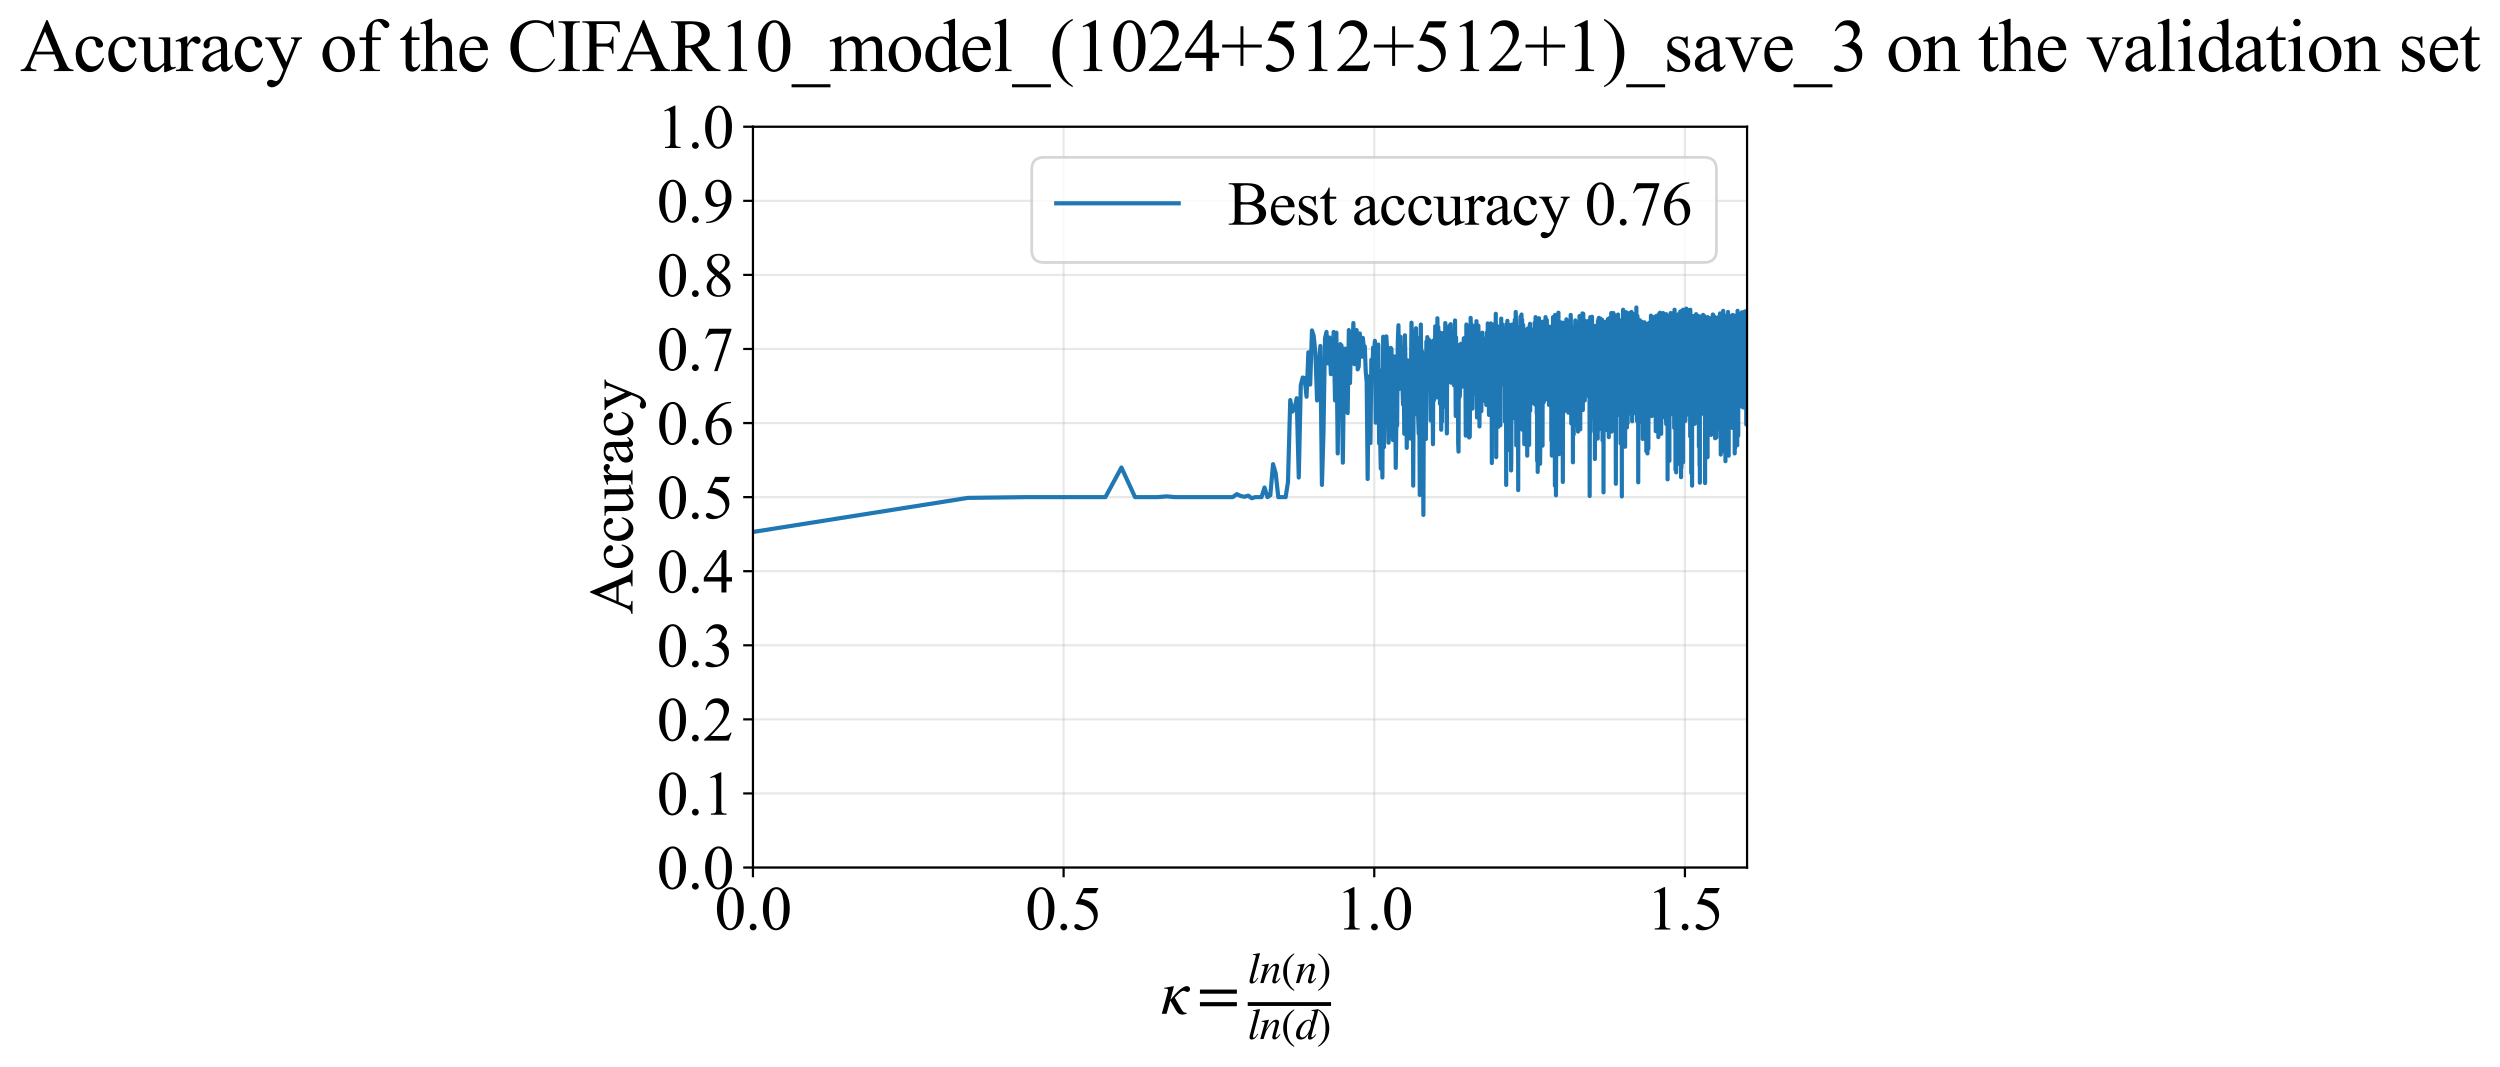 <?xml version="1.0" encoding="utf-8" standalone="no"?>
<!DOCTYPE svg PUBLIC "-//W3C//DTD SVG 1.1//EN"
  "http://www.w3.org/Graphics/SVG/1.1/DTD/svg11.dtd">
<svg xmlns:xlink="http://www.w3.org/1999/xlink" width="898.086pt" height="383.266pt" viewBox="0 0 898.086 383.266" xmlns="http://www.w3.org/2000/svg" version="1.1">
 <defs>
  <style type="text/css">*{stroke-linejoin: round; stroke-linecap: butt}</style>
 </defs>
 <g id="figure_1">
  <g id="patch_1">
   <path d="M -0 383.266 
L 898.086 383.266 
L 898.086 0 
L -0 0 
z
" style="fill: #ffffff"/>
  </g>
  <g id="axes_1">
   <g id="patch_2">
    <path d="M 270.483 311.644 
L 627.603 311.644 
L 627.603 45.532 
L 270.483 45.532 
z
" style="fill: #ffffff"/>
   </g>
   <g id="matplotlib.axis_1">
    <g id="xtick_1">
     <g id="line2d_1">
      <path d="M 270.483 311.644 
L 270.483 45.532 
" clip-path="url(#p8485853d5c)" style="fill: none; stroke: #b0b0b0; stroke-opacity: 0.3; stroke-width: 0.8; stroke-linecap: square"/>
     </g>
     <g id="line2d_2">
      <defs>
       <path id="m6afd1926b3" d="M 0 0 
L 0 3.5 
" style="stroke: #000000; stroke-width: 0.8"/>
      </defs>
      <g>
       <use xlink:href="#m6afd1926b3" x="270.483" y="311.644" style="stroke: #000000; stroke-width: 0.8"/>
      </g>
     </g>
     <g id="text_1">
      <!-- 0.0 -->
      <g transform="translate(256.733 333.92) scale(0.22 -0.22)">
       <defs>
        <path id="TimesNewRomanPSMT-30" d="M 231 2094 
Q 231 2819 450 3342 
Q 669 3866 1031 4122 
Q 1313 4325 1613 4325 
Q 2100 4325 2488 3828 
Q 2972 3213 2972 2159 
Q 2972 1422 2759 906 
Q 2547 391 2217 158 
Q 1888 -75 1581 -75 
Q 975 -75 572 641 
Q 231 1244 231 2094 
z
M 844 2016 
Q 844 1141 1059 588 
Q 1238 122 1591 122 
Q 1759 122 1940 273 
Q 2122 425 2216 781 
Q 2359 1319 2359 2297 
Q 2359 3022 2209 3506 
Q 2097 3866 1919 4016 
Q 1791 4119 1609 4119 
Q 1397 4119 1231 3928 
Q 1006 3669 925 3112 
Q 844 2556 844 2016 
z
" transform="scale(0.016)"/>
        <path id="TimesNewRomanPSMT-2e" d="M 800 606 
Q 947 606 1047 504 
Q 1147 403 1147 259 
Q 1147 116 1045 14 
Q 944 -88 800 -88 
Q 656 -88 554 14 
Q 453 116 453 259 
Q 453 406 554 506 
Q 656 606 800 606 
z
" transform="scale(0.016)"/>
       </defs>
       <use xlink:href="#TimesNewRomanPSMT-30"/>
       <use xlink:href="#TimesNewRomanPSMT-2e" transform="translate(50 0)"/>
       <use xlink:href="#TimesNewRomanPSMT-30" transform="translate(75 0)"/>
      </g>
     </g>
    </g>
    <g id="xtick_2">
     <g id="line2d_3">
      <path d="M 382.082 311.644 
L 382.082 45.532 
" clip-path="url(#p8485853d5c)" style="fill: none; stroke: #b0b0b0; stroke-opacity: 0.3; stroke-width: 0.8; stroke-linecap: square"/>
     </g>
     <g id="line2d_4">
      <g>
       <use xlink:href="#m6afd1926b3" x="382.082" y="311.644" style="stroke: #000000; stroke-width: 0.8"/>
      </g>
     </g>
     <g id="text_2">
      <!-- 0.5 -->
      <g transform="translate(368.332 333.92) scale(0.22 -0.22)">
       <defs>
        <path id="TimesNewRomanPSMT-35" d="M 2778 4238 
L 2534 3706 
L 1259 3706 
L 981 3138 
Q 1809 3016 2294 2522 
Q 2709 2097 2709 1522 
Q 2709 1188 2573 903 
Q 2438 619 2231 419 
Q 2025 219 1772 97 
Q 1413 -75 1034 -75 
Q 653 -75 479 54 
Q 306 184 306 341 
Q 306 428 378 495 
Q 450 563 559 563 
Q 641 563 702 538 
Q 763 513 909 409 
Q 1144 247 1384 247 
Q 1750 247 2026 523 
Q 2303 800 2303 1197 
Q 2303 1581 2056 1914 
Q 1809 2247 1375 2428 
Q 1034 2569 447 2591 
L 1259 4238 
L 2778 4238 
z
" transform="scale(0.016)"/>
       </defs>
       <use xlink:href="#TimesNewRomanPSMT-30"/>
       <use xlink:href="#TimesNewRomanPSMT-2e" transform="translate(50 0)"/>
       <use xlink:href="#TimesNewRomanPSMT-35" transform="translate(75 0)"/>
      </g>
     </g>
    </g>
    <g id="xtick_3">
     <g id="line2d_5">
      <path d="M 493.682 311.644 
L 493.682 45.532 
" clip-path="url(#p8485853d5c)" style="fill: none; stroke: #b0b0b0; stroke-opacity: 0.3; stroke-width: 0.8; stroke-linecap: square"/>
     </g>
     <g id="line2d_6">
      <g>
       <use xlink:href="#m6afd1926b3" x="493.682" y="311.644" style="stroke: #000000; stroke-width: 0.8"/>
      </g>
     </g>
     <g id="text_3">
      <!-- 1.0 -->
      <g transform="translate(479.932 333.92) scale(0.22 -0.22)">
       <defs>
        <path id="TimesNewRomanPSMT-31" d="M 750 3822 
L 1781 4325 
L 1884 4325 
L 1884 747 
Q 1884 391 1914 303 
Q 1944 216 2037 169 
Q 2131 122 2419 116 
L 2419 0 
L 825 0 
L 825 116 
Q 1125 122 1212 167 
Q 1300 213 1334 289 
Q 1369 366 1369 747 
L 1369 3034 
Q 1369 3497 1338 3628 
Q 1316 3728 1258 3775 
Q 1200 3822 1119 3822 
Q 1003 3822 797 3725 
L 750 3822 
z
" transform="scale(0.016)"/>
       </defs>
       <use xlink:href="#TimesNewRomanPSMT-31"/>
       <use xlink:href="#TimesNewRomanPSMT-2e" transform="translate(50 0)"/>
       <use xlink:href="#TimesNewRomanPSMT-30" transform="translate(75 0)"/>
      </g>
     </g>
    </g>
    <g id="xtick_4">
     <g id="line2d_7">
      <path d="M 605.281 311.644 
L 605.281 45.532 
" clip-path="url(#p8485853d5c)" style="fill: none; stroke: #b0b0b0; stroke-opacity: 0.3; stroke-width: 0.8; stroke-linecap: square"/>
     </g>
     <g id="line2d_8">
      <g>
       <use xlink:href="#m6afd1926b3" x="605.281" y="311.644" style="stroke: #000000; stroke-width: 0.8"/>
      </g>
     </g>
     <g id="text_4">
      <!-- 1.5 -->
      <g transform="translate(591.531 333.92) scale(0.22 -0.22)">
       <use xlink:href="#TimesNewRomanPSMT-31"/>
       <use xlink:href="#TimesNewRomanPSMT-2e" transform="translate(50 0)"/>
       <use xlink:href="#TimesNewRomanPSMT-35" transform="translate(75 0)"/>
      </g>
     </g>
    </g>
    <g id="text_5">
     <!-- $\kappa  = \frac{ln(n)}{ln(d)}$ -->
     <g transform="translate(417.033 364.186) scale(0.22 -0.22)">
      <defs>
       <path id="STIXGeneral-Italic-3ba" d="M 979 1440 
L 998 1446 
Q 1850 2541 2464 2790 
Q 2547 2822 2630 2822 
Q 2797 2822 2886 2736 
Q 2976 2650 2976 2522 
Q 2976 2387 2893 2307 
Q 2810 2227 2682 2227 
Q 2605 2227 2502 2288 
Q 2400 2349 2336 2349 
Q 2170 2349 1990 2205 
Q 1811 2061 1414 1645 
L 2042 544 
Q 2202 262 2310 182 
Q 2419 102 2624 102 
L 2624 0 
Q 2374 -83 2182 -83 
Q 1786 -83 1555 326 
L 960 1350 
L 576 0 
L 90 0 
L 640 1978 
Q 730 2317 730 2406 
Q 730 2560 518 2560 
L 339 2560 
L 339 2650 
Q 678 2694 1306 2822 
L 1325 2803 
L 979 1440 
z
" transform="scale(0.016)"/>
       <path id="STIXGeneral-Regular-3d" d="M 4077 2048 
L 307 2048 
L 307 2470 
L 4077 2470 
L 4077 2048 
z
M 4077 768 
L 307 768 
L 307 1190 
L 4077 1190 
L 4077 768 
z
" transform="scale(0.016)"/>
       <path id="STIXGeneral-Italic-6c" d="M 1786 4339 
L 806 595 
Q 755 410 755 320 
Q 755 205 864 205 
Q 1037 205 1293 570 
L 1453 794 
L 1542 730 
Q 1254 275 1046 102 
Q 838 -70 576 -70 
Q 262 -70 262 288 
Q 262 397 288 480 
L 1165 3834 
Q 1184 3898 1184 3955 
Q 1184 4096 870 4096 
L 755 4096 
L 755 4198 
Q 1203 4250 1747 4371 
L 1786 4339 
z
" transform="scale(0.016)"/>
       <path id="STIXGeneral-Italic-6e" d="M 2944 749 
L 3034 666 
Q 2707 218 2534 80 
Q 2362 -58 2138 -58 
Q 2010 -58 1923 28 
Q 1837 115 1837 288 
Q 1837 390 1939 768 
L 2221 1805 
Q 2310 2150 2310 2310 
Q 2310 2496 2157 2496 
Q 1971 2496 1750 2275 
Q 1530 2054 1210 1587 
Q 998 1274 899 1024 
Q 800 774 570 0 
L 90 0 
L 704 2240 
Q 717 2304 717 2349 
Q 717 2445 630 2480 
Q 544 2515 301 2522 
L 301 2624 
Q 550 2675 857 2729 
Q 1165 2784 1338 2822 
L 1363 2810 
L 934 1414 
Q 1408 2170 1753 2496 
Q 2099 2822 2413 2822 
Q 2611 2822 2720 2716 
Q 2829 2611 2829 2432 
Q 2829 2272 2765 2048 
L 2406 749 
Q 2317 429 2317 358 
Q 2317 243 2419 243 
Q 2541 243 2810 582 
Q 2854 634 2944 749 
z
" transform="scale(0.016)"/>
       <path id="STIXGeneral-Regular-28" d="M 1946 -1030 
L 1869 -1133 
Q 1126 -710 716 32 
Q 307 774 307 1613 
Q 307 3386 1888 4326 
L 1946 4224 
Q 1293 3667 1075 3126 
Q 858 2586 858 1632 
Q 858 685 1082 96 
Q 1306 -493 1946 -1030 
z
" transform="scale(0.016)"/>
       <path id="STIXGeneral-Regular-29" d="M 186 4224 
L 262 4326 
Q 992 3891 1408 3148 
Q 1824 2406 1824 1581 
Q 1824 -166 243 -1133 
L 186 -1030 
Q 845 -486 1059 54 
Q 1274 595 1274 1562 
Q 1274 2534 1059 3120 
Q 845 3706 186 4224 
z
" transform="scale(0.016)"/>
       <path id="STIXGeneral-Italic-64" d="M 3334 4371 
L 3373 4333 
L 3123 3360 
L 2739 1958 
Q 2323 429 2323 384 
Q 2323 256 2438 256 
Q 2522 256 2614 336 
Q 2707 416 2963 710 
L 3040 646 
Q 2547 -83 2099 -83 
Q 1978 -83 1907 -6 
Q 1837 70 1837 205 
Q 1837 397 1920 774 
Q 1645 307 1379 118 
Q 1114 -70 781 -70 
Q 461 -70 278 125 
Q 96 320 96 678 
Q 96 1440 713 2131 
Q 1331 2822 1965 2822 
Q 2163 2822 2256 2732 
Q 2349 2643 2381 2451 
L 2387 2451 
L 2675 3494 
Q 2765 3808 2765 3949 
Q 2765 4051 2694 4076 
Q 2624 4102 2355 4115 
L 2355 4224 
Q 2848 4269 3334 4371 
z
M 2278 2310 
Q 2278 2477 2185 2576 
Q 2093 2675 1978 2675 
Q 1677 2675 1395 2381 
Q 1075 2042 864 1571 
Q 653 1101 653 704 
Q 653 486 752 361 
Q 851 237 1024 237 
Q 1312 237 1606 550 
Q 1901 864 2089 1350 
Q 2278 1837 2278 2310 
z
" transform="scale(0.016)"/>
      </defs>
      <use xlink:href="#STIXGeneral-Italic-3ba" transform="translate(0 0.003)"/>
      <use xlink:href="#STIXGeneral-Regular-3d" transform="translate(58.84 0.003)"/>
      <use xlink:href="#STIXGeneral-Italic-6c" transform="translate(141.78 50.192) scale(0.7)"/>
      <use xlink:href="#STIXGeneral-Italic-6e" transform="translate(161.24 50.192) scale(0.7)"/>
      <use xlink:href="#STIXGeneral-Regular-28" transform="translate(196.24 50.192) scale(0.7)"/>
      <use xlink:href="#STIXGeneral-Italic-6e" transform="translate(219.55 50.192) scale(0.7)"/>
      <use xlink:href="#STIXGeneral-Regular-29" transform="translate(254.55 50.192) scale(0.7)"/>
      <use xlink:href="#STIXGeneral-Italic-6c" transform="translate(141.78 -41.258) scale(0.7)"/>
      <use xlink:href="#STIXGeneral-Italic-6e" transform="translate(161.24 -41.258) scale(0.7)"/>
      <use xlink:href="#STIXGeneral-Regular-28" transform="translate(196.24 -41.258) scale(0.7)"/>
      <use xlink:href="#STIXGeneral-Italic-64" transform="translate(219.55 -41.258) scale(0.7)"/>
      <use xlink:href="#STIXGeneral-Regular-29" transform="translate(254.55 -41.258) scale(0.7)"/>
      <path d="M 141.78 12.8 
L 141.78 19.05 
L 277.86 19.05 
L 277.86 12.8 
L 141.78 12.8 
z
"/>
     </g>
    </g>
   </g>
   <g id="matplotlib.axis_2">
    <g id="ytick_1">
     <g id="line2d_9">
      <path d="M 270.483 311.644 
L 627.603 311.644 
" clip-path="url(#p8485853d5c)" style="fill: none; stroke: #b0b0b0; stroke-opacity: 0.3; stroke-width: 0.8; stroke-linecap: square"/>
     </g>
     <g id="line2d_10">
      <defs>
       <path id="m7b366b6d63" d="M 0 0 
L -3.5 0 
" style="stroke: #000000; stroke-width: 0.8"/>
      </defs>
      <g>
       <use xlink:href="#m7b366b6d63" x="270.483" y="311.644" style="stroke: #000000; stroke-width: 0.8"/>
      </g>
     </g>
     <g id="text_6">
      <!-- 0.0 -->
      <g transform="translate(235.983 319.282) scale(0.22 -0.22)">
       <use xlink:href="#TimesNewRomanPSMT-30"/>
       <use xlink:href="#TimesNewRomanPSMT-2e" transform="translate(50 0)"/>
       <use xlink:href="#TimesNewRomanPSMT-30" transform="translate(75 0)"/>
      </g>
     </g>
    </g>
    <g id="ytick_2">
     <g id="line2d_11">
      <path d="M 270.483 285.032 
L 627.603 285.032 
" clip-path="url(#p8485853d5c)" style="fill: none; stroke: #b0b0b0; stroke-opacity: 0.3; stroke-width: 0.8; stroke-linecap: square"/>
     </g>
     <g id="line2d_12">
      <g>
       <use xlink:href="#m7b366b6d63" x="270.483" y="285.032" style="stroke: #000000; stroke-width: 0.8"/>
      </g>
     </g>
     <g id="text_7">
      <!-- 0.1 -->
      <g transform="translate(235.983 292.67) scale(0.22 -0.22)">
       <use xlink:href="#TimesNewRomanPSMT-30"/>
       <use xlink:href="#TimesNewRomanPSMT-2e" transform="translate(50 0)"/>
       <use xlink:href="#TimesNewRomanPSMT-31" transform="translate(75 0)"/>
      </g>
     </g>
    </g>
    <g id="ytick_3">
     <g id="line2d_13">
      <path d="M 270.483 258.421 
L 627.603 258.421 
" clip-path="url(#p8485853d5c)" style="fill: none; stroke: #b0b0b0; stroke-opacity: 0.3; stroke-width: 0.8; stroke-linecap: square"/>
     </g>
     <g id="line2d_14">
      <g>
       <use xlink:href="#m7b366b6d63" x="270.483" y="258.421" style="stroke: #000000; stroke-width: 0.8"/>
      </g>
     </g>
     <g id="text_8">
      <!-- 0.2 -->
      <g transform="translate(235.983 266.059) scale(0.22 -0.22)">
       <defs>
        <path id="TimesNewRomanPSMT-32" d="M 2934 816 
L 2638 0 
L 138 0 
L 138 116 
Q 1241 1122 1691 1759 
Q 2141 2397 2141 2925 
Q 2141 3328 1894 3587 
Q 1647 3847 1303 3847 
Q 991 3847 742 3664 
Q 494 3481 375 3128 
L 259 3128 
Q 338 3706 661 4015 
Q 984 4325 1469 4325 
Q 1984 4325 2329 3994 
Q 2675 3663 2675 3213 
Q 2675 2891 2525 2569 
Q 2294 2063 1775 1497 
Q 997 647 803 472 
L 1909 472 
Q 2247 472 2383 497 
Q 2519 522 2628 598 
Q 2738 675 2819 816 
L 2934 816 
z
" transform="scale(0.016)"/>
       </defs>
       <use xlink:href="#TimesNewRomanPSMT-30"/>
       <use xlink:href="#TimesNewRomanPSMT-2e" transform="translate(50 0)"/>
       <use xlink:href="#TimesNewRomanPSMT-32" transform="translate(75 0)"/>
      </g>
     </g>
    </g>
    <g id="ytick_4">
     <g id="line2d_15">
      <path d="M 270.483 231.81 
L 627.603 231.81 
" clip-path="url(#p8485853d5c)" style="fill: none; stroke: #b0b0b0; stroke-opacity: 0.3; stroke-width: 0.8; stroke-linecap: square"/>
     </g>
     <g id="line2d_16">
      <g>
       <use xlink:href="#m7b366b6d63" x="270.483" y="231.81" style="stroke: #000000; stroke-width: 0.8"/>
      </g>
     </g>
     <g id="text_9">
      <!-- 0.3 -->
      <g transform="translate(235.983 239.448) scale(0.22 -0.22)">
       <defs>
        <path id="TimesNewRomanPSMT-33" d="M 325 3431 
Q 506 3859 782 4092 
Q 1059 4325 1472 4325 
Q 1981 4325 2253 3994 
Q 2459 3747 2459 3466 
Q 2459 3003 1878 2509 
Q 2269 2356 2469 2072 
Q 2669 1788 2669 1403 
Q 2669 853 2319 450 
Q 1863 -75 997 -75 
Q 569 -75 414 31 
Q 259 138 259 259 
Q 259 350 332 419 
Q 406 488 509 488 
Q 588 488 669 463 
Q 722 447 909 348 
Q 1097 250 1169 231 
Q 1284 197 1416 197 
Q 1734 197 1970 444 
Q 2206 691 2206 1028 
Q 2206 1275 2097 1509 
Q 2016 1684 1919 1775 
Q 1784 1900 1550 2001 
Q 1316 2103 1072 2103 
L 972 2103 
L 972 2197 
Q 1219 2228 1467 2375 
Q 1716 2522 1828 2728 
Q 1941 2934 1941 3181 
Q 1941 3503 1739 3701 
Q 1538 3900 1238 3900 
Q 753 3900 428 3381 
L 325 3431 
z
" transform="scale(0.016)"/>
       </defs>
       <use xlink:href="#TimesNewRomanPSMT-30"/>
       <use xlink:href="#TimesNewRomanPSMT-2e" transform="translate(50 0)"/>
       <use xlink:href="#TimesNewRomanPSMT-33" transform="translate(75 0)"/>
      </g>
     </g>
    </g>
    <g id="ytick_5">
     <g id="line2d_17">
      <path d="M 270.483 205.199 
L 627.603 205.199 
" clip-path="url(#p8485853d5c)" style="fill: none; stroke: #b0b0b0; stroke-opacity: 0.3; stroke-width: 0.8; stroke-linecap: square"/>
     </g>
     <g id="line2d_18">
      <g>
       <use xlink:href="#m7b366b6d63" x="270.483" y="205.199" style="stroke: #000000; stroke-width: 0.8"/>
      </g>
     </g>
     <g id="text_10">
      <!-- 0.4 -->
      <g transform="translate(235.983 212.837) scale(0.22 -0.22)">
       <defs>
        <path id="TimesNewRomanPSMT-34" d="M 2978 1563 
L 2978 1119 
L 2409 1119 
L 2409 0 
L 1894 0 
L 1894 1119 
L 100 1119 
L 100 1519 
L 2066 4325 
L 2409 4325 
L 2409 1563 
L 2978 1563 
z
M 1894 1563 
L 1894 3666 
L 406 1563 
L 1894 1563 
z
" transform="scale(0.016)"/>
       </defs>
       <use xlink:href="#TimesNewRomanPSMT-30"/>
       <use xlink:href="#TimesNewRomanPSMT-2e" transform="translate(50 0)"/>
       <use xlink:href="#TimesNewRomanPSMT-34" transform="translate(75 0)"/>
      </g>
     </g>
    </g>
    <g id="ytick_6">
     <g id="line2d_19">
      <path d="M 270.483 178.588 
L 627.603 178.588 
" clip-path="url(#p8485853d5c)" style="fill: none; stroke: #b0b0b0; stroke-opacity: 0.3; stroke-width: 0.8; stroke-linecap: square"/>
     </g>
     <g id="line2d_20">
      <g>
       <use xlink:href="#m7b366b6d63" x="270.483" y="178.588" style="stroke: #000000; stroke-width: 0.8"/>
      </g>
     </g>
     <g id="text_11">
      <!-- 0.5 -->
      <g transform="translate(235.983 186.226) scale(0.22 -0.22)">
       <use xlink:href="#TimesNewRomanPSMT-30"/>
       <use xlink:href="#TimesNewRomanPSMT-2e" transform="translate(50 0)"/>
       <use xlink:href="#TimesNewRomanPSMT-35" transform="translate(75 0)"/>
      </g>
     </g>
    </g>
    <g id="ytick_7">
     <g id="line2d_21">
      <path d="M 270.483 151.976 
L 627.603 151.976 
" clip-path="url(#p8485853d5c)" style="fill: none; stroke: #b0b0b0; stroke-opacity: 0.3; stroke-width: 0.8; stroke-linecap: square"/>
     </g>
     <g id="line2d_22">
      <g>
       <use xlink:href="#m7b366b6d63" x="270.483" y="151.976" style="stroke: #000000; stroke-width: 0.8"/>
      </g>
     </g>
     <g id="text_12">
      <!-- 0.6 -->
      <g transform="translate(235.983 159.614) scale(0.22 -0.22)">
       <defs>
        <path id="TimesNewRomanPSMT-36" d="M 2869 4325 
L 2869 4209 
Q 2456 4169 2195 4045 
Q 1934 3922 1679 3669 
Q 1425 3416 1258 3105 
Q 1091 2794 978 2366 
Q 1428 2675 1881 2675 
Q 2316 2675 2634 2325 
Q 2953 1975 2953 1425 
Q 2953 894 2631 456 
Q 2244 -75 1606 -75 
Q 1172 -75 869 213 
Q 275 772 275 1663 
Q 275 2231 503 2743 
Q 731 3256 1154 3653 
Q 1578 4050 1965 4187 
Q 2353 4325 2688 4325 
L 2869 4325 
z
M 925 2138 
Q 869 1716 869 1456 
Q 869 1156 980 804 
Q 1091 453 1309 247 
Q 1469 100 1697 100 
Q 1969 100 2183 356 
Q 2397 613 2397 1088 
Q 2397 1622 2184 2012 
Q 1972 2403 1581 2403 
Q 1463 2403 1327 2353 
Q 1191 2303 925 2138 
z
" transform="scale(0.016)"/>
       </defs>
       <use xlink:href="#TimesNewRomanPSMT-30"/>
       <use xlink:href="#TimesNewRomanPSMT-2e" transform="translate(50 0)"/>
       <use xlink:href="#TimesNewRomanPSMT-36" transform="translate(75 0)"/>
      </g>
     </g>
    </g>
    <g id="ytick_8">
     <g id="line2d_23">
      <path d="M 270.483 125.365 
L 627.603 125.365 
" clip-path="url(#p8485853d5c)" style="fill: none; stroke: #b0b0b0; stroke-opacity: 0.3; stroke-width: 0.8; stroke-linecap: square"/>
     </g>
     <g id="line2d_24">
      <g>
       <use xlink:href="#m7b366b6d63" x="270.483" y="125.365" style="stroke: #000000; stroke-width: 0.8"/>
      </g>
     </g>
     <g id="text_13">
      <!-- 0.7 -->
      <g transform="translate(235.983 133.003) scale(0.22 -0.22)">
       <defs>
        <path id="TimesNewRomanPSMT-37" d="M 644 4238 
L 2916 4238 
L 2916 4119 
L 1503 -88 
L 1153 -88 
L 2419 3728 
L 1253 3728 
Q 900 3728 750 3644 
Q 488 3500 328 3200 
L 238 3234 
L 644 4238 
z
" transform="scale(0.016)"/>
       </defs>
       <use xlink:href="#TimesNewRomanPSMT-30"/>
       <use xlink:href="#TimesNewRomanPSMT-2e" transform="translate(50 0)"/>
       <use xlink:href="#TimesNewRomanPSMT-37" transform="translate(75 0)"/>
      </g>
     </g>
    </g>
    <g id="ytick_9">
     <g id="line2d_25">
      <path d="M 270.483 98.754 
L 627.603 98.754 
" clip-path="url(#p8485853d5c)" style="fill: none; stroke: #b0b0b0; stroke-opacity: 0.3; stroke-width: 0.8; stroke-linecap: square"/>
     </g>
     <g id="line2d_26">
      <g>
       <use xlink:href="#m7b366b6d63" x="270.483" y="98.754" style="stroke: #000000; stroke-width: 0.8"/>
      </g>
     </g>
     <g id="text_14">
      <!-- 0.8 -->
      <g transform="translate(235.983 106.392) scale(0.22 -0.22)">
       <defs>
        <path id="TimesNewRomanPSMT-38" d="M 1228 2134 
Q 725 2547 579 2797 
Q 434 3047 434 3316 
Q 434 3728 753 4026 
Q 1072 4325 1600 4325 
Q 2113 4325 2425 4047 
Q 2738 3769 2738 3413 
Q 2738 3175 2569 2928 
Q 2400 2681 1866 2347 
Q 2416 1922 2594 1678 
Q 2831 1359 2831 1006 
Q 2831 559 2490 242 
Q 2150 -75 1597 -75 
Q 994 -75 656 303 
Q 388 606 388 966 
Q 388 1247 577 1523 
Q 766 1800 1228 2134 
z
M 1719 2469 
Q 2094 2806 2194 3001 
Q 2294 3197 2294 3444 
Q 2294 3772 2109 3958 
Q 1925 4144 1606 4144 
Q 1288 4144 1088 3959 
Q 888 3775 888 3528 
Q 888 3366 970 3203 
Q 1053 3041 1206 2894 
L 1719 2469 
z
M 1375 2016 
Q 1116 1797 991 1539 
Q 866 1281 866 981 
Q 866 578 1086 336 
Q 1306 94 1647 94 
Q 1984 94 2187 284 
Q 2391 475 2391 747 
Q 2391 972 2272 1150 
Q 2050 1481 1375 2016 
z
" transform="scale(0.016)"/>
       </defs>
       <use xlink:href="#TimesNewRomanPSMT-30"/>
       <use xlink:href="#TimesNewRomanPSMT-2e" transform="translate(50 0)"/>
       <use xlink:href="#TimesNewRomanPSMT-38" transform="translate(75 0)"/>
      </g>
     </g>
    </g>
    <g id="ytick_10">
     <g id="line2d_27">
      <path d="M 270.483 72.143 
L 627.603 72.143 
" clip-path="url(#p8485853d5c)" style="fill: none; stroke: #b0b0b0; stroke-opacity: 0.3; stroke-width: 0.8; stroke-linecap: square"/>
     </g>
     <g id="line2d_28">
      <g>
       <use xlink:href="#m7b366b6d63" x="270.483" y="72.143" style="stroke: #000000; stroke-width: 0.8"/>
      </g>
     </g>
     <g id="text_15">
      <!-- 0.9 -->
      <g transform="translate(235.983 79.781) scale(0.22 -0.22)">
       <defs>
        <path id="TimesNewRomanPSMT-39" d="M 338 -88 
L 338 28 
Q 744 34 1094 217 
Q 1444 400 1770 856 
Q 2097 1313 2225 1859 
Q 1734 1544 1338 1544 
Q 891 1544 572 1889 
Q 253 2234 253 2806 
Q 253 3363 572 3797 
Q 956 4325 1575 4325 
Q 2097 4325 2469 3894 
Q 2925 3359 2925 2575 
Q 2925 1869 2578 1258 
Q 2231 647 1613 244 
Q 1109 -88 516 -88 
L 338 -88 
z
M 2275 2091 
Q 2331 2497 2331 2741 
Q 2331 3044 2228 3395 
Q 2125 3747 1936 3934 
Q 1747 4122 1506 4122 
Q 1228 4122 1018 3872 
Q 809 3622 809 3128 
Q 809 2469 1088 2097 
Q 1291 1828 1588 1828 
Q 1731 1828 1928 1897 
Q 2125 1966 2275 2091 
z
" transform="scale(0.016)"/>
       </defs>
       <use xlink:href="#TimesNewRomanPSMT-30"/>
       <use xlink:href="#TimesNewRomanPSMT-2e" transform="translate(50 0)"/>
       <use xlink:href="#TimesNewRomanPSMT-39" transform="translate(75 0)"/>
      </g>
     </g>
    </g>
    <g id="ytick_11">
     <g id="line2d_29">
      <path d="M 270.483 45.532 
L 627.603 45.532 
" clip-path="url(#p8485853d5c)" style="fill: none; stroke: #b0b0b0; stroke-opacity: 0.3; stroke-width: 0.8; stroke-linecap: square"/>
     </g>
     <g id="line2d_30">
      <g>
       <use xlink:href="#m7b366b6d63" x="270.483" y="45.532" style="stroke: #000000; stroke-width: 0.8"/>
      </g>
     </g>
     <g id="text_16">
      <!-- 1.0 -->
      <g transform="translate(235.983 53.17) scale(0.22 -0.22)">
       <use xlink:href="#TimesNewRomanPSMT-31"/>
       <use xlink:href="#TimesNewRomanPSMT-2e" transform="translate(50 0)"/>
       <use xlink:href="#TimesNewRomanPSMT-30" transform="translate(75 0)"/>
      </g>
     </g>
    </g>
    <g id="text_17">
     <!-- Accuracy -->
     <g transform="translate(227.236 220.726) rotate(-90) scale(0.22 -0.22)">
      <defs>
       <path id="TimesNewRomanPSMT-41" d="M 2928 1419 
L 1288 1419 
L 1000 750 
Q 894 503 894 381 
Q 894 284 986 211 
Q 1078 138 1384 116 
L 1384 0 
L 50 0 
L 50 116 
Q 316 163 394 238 
Q 553 388 747 847 
L 2238 4334 
L 2347 4334 
L 3822 809 
Q 4000 384 4145 257 
Q 4291 131 4550 116 
L 4550 0 
L 2878 0 
L 2878 116 
Q 3131 128 3220 200 
Q 3309 272 3309 375 
Q 3309 513 3184 809 
L 2928 1419 
z
M 2841 1650 
L 2122 3363 
L 1384 1650 
L 2841 1650 
z
" transform="scale(0.016)"/>
       <path id="TimesNewRomanPSMT-63" d="M 2631 1088 
Q 2516 522 2178 217 
Q 1841 -88 1431 -88 
Q 944 -88 581 321 
Q 219 731 219 1428 
Q 219 2103 620 2525 
Q 1022 2947 1584 2947 
Q 2006 2947 2278 2723 
Q 2550 2500 2550 2259 
Q 2550 2141 2473 2067 
Q 2397 1994 2259 1994 
Q 2075 1994 1981 2113 
Q 1928 2178 1911 2362 
Q 1894 2547 1784 2644 
Q 1675 2738 1481 2738 
Q 1169 2738 978 2506 
Q 725 2200 725 1697 
Q 725 1184 976 792 
Q 1228 400 1656 400 
Q 1963 400 2206 609 
Q 2378 753 2541 1131 
L 2631 1088 
z
" transform="scale(0.016)"/>
       <path id="TimesNewRomanPSMT-75" d="M 2709 2863 
L 2709 1128 
Q 2709 631 2732 520 
Q 2756 409 2807 365 
Q 2859 322 2928 322 
Q 3025 322 3147 375 
L 3191 266 
L 2334 -88 
L 2194 -88 
L 2194 519 
Q 1825 119 1631 15 
Q 1438 -88 1222 -88 
Q 981 -88 804 51 
Q 628 191 559 409 
Q 491 628 491 1028 
L 491 2306 
Q 491 2509 447 2587 
Q 403 2666 317 2708 
Q 231 2750 6 2747 
L 6 2863 
L 1009 2863 
L 1009 947 
Q 1009 547 1148 422 
Q 1288 297 1484 297 
Q 1619 297 1789 381 
Q 1959 466 2194 703 
L 2194 2325 
Q 2194 2569 2105 2655 
Q 2016 2741 1734 2747 
L 1734 2863 
L 2709 2863 
z
" transform="scale(0.016)"/>
       <path id="TimesNewRomanPSMT-72" d="M 1038 2947 
L 1038 2303 
Q 1397 2947 1775 2947 
Q 1947 2947 2059 2842 
Q 2172 2738 2172 2600 
Q 2172 2478 2090 2393 
Q 2009 2309 1897 2309 
Q 1788 2309 1652 2417 
Q 1516 2525 1450 2525 
Q 1394 2525 1328 2463 
Q 1188 2334 1038 2041 
L 1038 669 
Q 1038 431 1097 309 
Q 1138 225 1241 169 
Q 1344 113 1538 113 
L 1538 0 
L 72 0 
L 72 113 
Q 291 113 397 181 
Q 475 231 506 341 
Q 522 394 522 644 
L 522 1753 
Q 522 2253 501 2348 
Q 481 2444 426 2487 
Q 372 2531 291 2531 
Q 194 2531 72 2484 
L 41 2597 
L 906 2947 
L 1038 2947 
z
" transform="scale(0.016)"/>
       <path id="TimesNewRomanPSMT-61" d="M 1822 413 
Q 1381 72 1269 19 
Q 1100 -59 909 -59 
Q 613 -59 420 144 
Q 228 347 228 678 
Q 228 888 322 1041 
Q 450 1253 767 1440 
Q 1084 1628 1822 1897 
L 1822 2009 
Q 1822 2438 1686 2597 
Q 1550 2756 1291 2756 
Q 1094 2756 978 2650 
Q 859 2544 859 2406 
L 866 2225 
Q 866 2081 792 2003 
Q 719 1925 600 1925 
Q 484 1925 411 2006 
Q 338 2088 338 2228 
Q 338 2497 613 2722 
Q 888 2947 1384 2947 
Q 1766 2947 2009 2819 
Q 2194 2722 2281 2516 
Q 2338 2381 2338 1966 
L 2338 994 
Q 2338 584 2353 492 
Q 2369 400 2405 369 
Q 2441 338 2488 338 
Q 2538 338 2575 359 
Q 2641 400 2828 588 
L 2828 413 
Q 2478 -56 2159 -56 
Q 2006 -56 1915 50 
Q 1825 156 1822 413 
z
M 1822 616 
L 1822 1706 
Q 1350 1519 1213 1441 
Q 966 1303 859 1153 
Q 753 1003 753 825 
Q 753 600 887 451 
Q 1022 303 1197 303 
Q 1434 303 1822 616 
z
" transform="scale(0.016)"/>
       <path id="TimesNewRomanPSMT-79" d="M 38 2863 
L 1372 2863 
L 1372 2747 
L 1306 2747 
Q 1166 2747 1095 2686 
Q 1025 2625 1025 2534 
Q 1025 2413 1128 2197 
L 1825 753 
L 2466 2334 
Q 2519 2463 2519 2588 
Q 2519 2644 2497 2672 
Q 2472 2706 2419 2726 
Q 2366 2747 2231 2747 
L 2231 2863 
L 3163 2863 
L 3163 2747 
Q 3047 2734 2984 2696 
Q 2922 2659 2847 2556 
Q 2819 2513 2741 2316 
L 1575 -541 
Q 1406 -956 1132 -1168 
Q 859 -1381 606 -1381 
Q 422 -1381 303 -1275 
Q 184 -1169 184 -1031 
Q 184 -900 270 -820 
Q 356 -741 506 -741 
Q 609 -741 788 -809 
Q 913 -856 944 -856 
Q 1038 -856 1148 -759 
Q 1259 -663 1372 -384 
L 1575 113 
L 547 2272 
Q 500 2369 397 2513 
Q 319 2622 269 2659 
Q 197 2709 38 2747 
L 38 2863 
z
" transform="scale(0.016)"/>
      </defs>
      <use xlink:href="#TimesNewRomanPSMT-41"/>
      <use xlink:href="#TimesNewRomanPSMT-63" transform="translate(72.217 0)"/>
      <use xlink:href="#TimesNewRomanPSMT-63" transform="translate(116.602 0)"/>
      <use xlink:href="#TimesNewRomanPSMT-75" transform="translate(160.986 0)"/>
      <use xlink:href="#TimesNewRomanPSMT-72" transform="translate(210.986 0)"/>
      <use xlink:href="#TimesNewRomanPSMT-61" transform="translate(244.287 0)"/>
      <use xlink:href="#TimesNewRomanPSMT-63" transform="translate(288.672 0)"/>
      <use xlink:href="#TimesNewRomanPSMT-79" transform="translate(333.057 0)"/>
     </g>
    </g>
   </g>
   <g id="line2d_31">
    <path d="M 270.483 191.095 
L 347.702 178.854 
L 368.524 178.588 
L 397.096 178.588 
L 402.861 167.943 
L 407.749 178.588 
L 415.741 178.588 
L 419.098 178.321 
L 422.138 178.588 
L 442.822 178.588 
L 444.313 177.523 
L 445.738 178.188 
L 447.103 178.454 
L 448.412 178.055 
L 449.67 178.987 
L 450.88 178.588 
L 453.173 178.588 
L 454.261 175.128 
L 455.314 178.588 
L 456.333 177.922 
L 457.321 166.746 
L 458.279 170.072 
L 459.21 178.588 
L 461.851 178.588 
L 462.685 173.132 
L 463.498 143.727 
L 464.291 147.852 
L 465.065 146.92 
L 465.821 143.062 
L 466.56 171.536 
L 467.282 138.405 
L 467.988 135.61 
L 468.679 135.877 
L 469.356 142.529 
L 470.018 126.563 
L 470.667 138.138 
L 471.304 118.712 
L 471.928 120.708 
L 472.54 126.829 
L 473.141 143.86 
L 474.31 124.301 
L 474.879 174.197 
L 475.438 155.436 
L 475.987 121.506 
L 476.528 119.245 
L 477.059 130.554 
L 477.582 121.24 
L 478.096 134.413 
L 478.602 130.022 
L 479.101 119.245 
L 479.592 143.86 
L 480.075 119.511 
L 480.552 162.887 
L 481.021 127.494 
L 481.484 123.635 
L 481.94 124.168 
L 482.389 166.213 
L 482.833 132.151 
L 483.271 125.232 
L 483.702 139.868 
L 484.128 148.384 
L 484.549 118.579 
L 484.963 137.606 
L 485.373 120.708 
L 485.778 128.159 
L 486.177 116.051 
L 486.572 130.82 
L 486.962 125.764 
L 487.347 118.579 
L 487.728 132.683 
L 488.104 131.619 
L 488.476 119.777 
L 489.207 128.159 
L 489.566 121.373 
L 489.921 124.567 
L 490.273 124.434 
L 490.621 133.482 
L 490.965 137.473 
L 491.305 172.068 
L 491.642 135.211 
L 491.975 155.569 
L 492.305 159.161 
L 492.632 129.224 
L 492.955 136.143 
L 493.275 124.833 
L 493.592 127.76 
L 493.906 122.438 
L 494.217 151.843 
L 494.525 124.567 
L 494.83 150.646 
L 495.132 123.768 
L 495.431 159.294 
L 495.727 154.238 
L 496.021 168.342 
L 496.312 133.082 
L 496.601 171.536 
L 496.887 120.974 
L 497.17 160.625 
L 497.451 137.207 
L 498.006 120.841 
L 498.28 124.966 
L 498.551 133.881 
L 498.821 159.028 
L 499.088 130.155 
L 499.352 135.877 
L 499.615 124.966 
L 499.876 125.498 
L 500.134 153.041 
L 500.39 158.097 
L 500.645 155.037 
L 500.897 128.026 
L 501.147 134.812 
L 501.396 168.076 
L 501.643 149.847 
L 501.887 152.908 
L 502.13 123.103 
L 502.371 116.85 
L 502.61 139.735 
L 502.848 122.172 
L 503.084 120.974 
L 503.318 134.147 
L 503.55 128.958 
L 504.01 145.323 
L 504.237 132.816 
L 504.463 155.835 
L 504.687 120.442 
L 504.91 130.82 
L 505.131 131.22 
L 505.351 160.891 
L 505.569 139.602 
L 505.785 129.49 
L 506.427 137.606 
L 506.638 157.565 
L 507.056 115.918 
L 507.263 125.631 
L 507.468 122.305 
L 507.673 174.463 
L 507.876 128.425 
L 508.077 119.111 
L 508.477 148.783 
L 508.675 117.914 
L 508.872 138.804 
L 509.068 121.373 
L 509.262 122.039 
L 509.455 149.714 
L 509.648 155.835 
L 509.839 139.336 
L 510.028 177.789 
L 510.217 130.022 
L 510.405 116.583 
L 510.591 134.812 
L 510.777 126.03 
L 510.961 156.766 
L 511.145 152.375 
L 511.327 184.974 
L 511.508 139.868 
L 511.689 126.962 
L 511.868 137.739 
L 512.046 134.014 
L 512.224 157.698 
L 512.4 122.704 
L 512.575 132.151 
L 512.75 121.107 
L 512.923 126.962 
L 513.096 128.425 
L 513.267 130.953 
L 513.438 122.172 
L 513.608 135.078 
L 513.777 136.542 
L 513.945 151.045 
L 514.112 123.901 
L 514.279 149.714 
L 514.444 149.98 
L 514.609 141.199 
L 514.772 159.56 
L 514.935 122.305 
L 515.097 143.86 
L 515.259 128.691 
L 515.419 138.538 
L 515.579 117.249 
L 515.738 137.207 
L 515.896 121.773 
L 516.054 142.795 
L 516.366 114.321 
L 516.521 125.498 
L 516.676 117.515 
L 516.829 123.236 
L 516.982 122.571 
L 517.134 120.841 
L 517.286 145.057 
L 517.436 119.511 
L 517.586 132.151 
L 517.736 154.371 
L 517.884 129.623 
L 518.032 151.444 
L 518.18 120.309 
L 518.326 123.502 
L 518.472 119.644 
L 518.618 125.631 
L 518.762 142.529 
L 518.906 125.897 
L 519.05 139.602 
L 519.192 116.051 
L 519.335 126.43 
L 519.476 146.388 
L 519.617 138.804 
L 519.757 155.702 
L 519.897 119.91 
L 520.036 134.546 
L 520.449 119.245 
L 520.586 126.829 
L 520.722 116.983 
L 520.858 127.361 
L 521.127 116.45 
L 521.261 137.473 
L 521.394 127.76 
L 521.527 131.885 
L 521.659 120.708 
L 521.791 134.812 
L 522.182 119.245 
L 522.312 138.405 
L 522.441 120.043 
L 522.569 128.691 
L 522.697 115.12 
L 522.952 149.448 
L 523.078 121.24 
L 523.204 140.134 
L 523.33 124.966 
L 523.455 125.631 
L 523.579 123.901 
L 523.703 126.829 
L 523.827 159.161 
L 523.95 162.222 
L 524.073 128.558 
L 524.195 127.76 
L 524.317 142.662 
L 524.438 141.864 
L 524.799 123.502 
L 524.918 131.752 
L 525.037 126.696 
L 525.156 138.937 
L 525.274 127.893 
L 525.392 129.224 
L 525.509 124.567 
L 525.626 129.091 
L 525.742 128.558 
L 525.858 121.506 
L 526.089 136.409 
L 526.204 123.236 
L 526.318 134.679 
L 526.432 134.28 
L 526.545 156.5 
L 526.771 116.583 
L 527.107 129.224 
L 527.329 153.972 
L 527.44 143.461 
L 527.55 121.24 
L 527.659 128.292 
L 527.769 157.165 
L 527.878 148.65 
L 527.986 156.899 
L 528.202 127.76 
L 528.31 114.188 
L 528.417 128.825 
L 528.524 116.317 
L 528.63 130.953 
L 528.736 119.777 
L 528.842 125.099 
L 528.947 146.787 
L 529.052 131.086 
L 529.157 141.731 
L 529.261 122.172 
L 529.365 136.409 
L 529.675 120.841 
L 529.778 134.546 
L 529.88 116.983 
L 530.084 139.07 
L 530.387 115.386 
L 530.588 149.98 
L 530.688 122.039 
L 530.787 122.837 
L 530.886 120.176 
L 530.985 121.64 
L 531.084 116.983 
L 531.28 129.357 
L 531.378 128.691 
L 531.475 153.174 
L 531.669 121.506 
L 531.862 127.095 
L 532.054 130.155 
L 532.149 147.718 
L 532.244 127.361 
L 532.339 128.558 
L 532.528 119.511 
L 532.715 142.662 
L 532.902 132.417 
L 532.995 135.477 
L 533.087 130.554 
L 533.18 143.993 
L 533.364 125.897 
L 533.455 121.906 
L 533.547 133.482 
L 533.819 121.506 
L 533.909 145.457 
L 534.179 119.378 
L 534.268 123.635 
L 534.357 142.795 
L 534.446 116.184 
L 534.535 125.232 
L 534.623 118.978 
L 534.711 127.361 
L 534.799 124.966 
L 534.886 149.049 
L 535.061 120.575 
L 535.148 136.941 
L 535.234 119.91 
L 535.321 131.22 
L 535.407 127.095 
L 535.493 143.195 
L 535.579 116.184 
L 535.664 121.773 
L 535.749 120.442 
L 535.835 124.7 
L 535.919 166.346 
L 536.004 119.378 
L 536.088 132.949 
L 536.256 121.506 
L 536.34 132.284 
L 536.424 132.018 
L 536.507 119.91 
L 536.673 146.92 
L 536.838 116.45 
L 536.92 127.228 
L 537.002 122.97 
L 537.084 127.494 
L 537.166 124.966 
L 537.247 131.486 
L 537.328 112.725 
L 537.49 164.217 
L 537.651 128.691 
L 537.731 118.18 
L 537.811 144.392 
L 537.891 118.18 
L 537.971 143.594 
L 538.129 117.249 
L 538.287 153.307 
L 538.366 129.623 
L 538.444 133.881 
L 538.522 123.369 
L 538.678 129.756 
L 538.756 118.047 
L 538.833 118.579 
L 538.911 120.442 
L 538.988 152.775 
L 539.065 122.571 
L 539.141 138.272 
L 539.218 132.018 
L 539.294 114.454 
L 539.37 131.885 
L 539.446 126.962 
L 539.598 116.45 
L 539.749 126.563 
L 539.824 125.099 
L 539.899 138.005 
L 540.123 122.039 
L 540.197 137.074 
L 540.271 129.756 
L 540.345 129.756 
L 540.419 128.425 
L 540.492 121.64 
L 540.566 123.901 
L 540.639 151.444 
L 540.785 118.446 
L 540.858 117.914 
L 540.93 124.434 
L 541.003 121.64 
L 541.075 174.197 
L 541.147 116.45 
L 541.219 130.288 
L 541.291 128.558 
L 541.362 120.309 
L 541.434 130.421 
L 541.505 115.253 
L 541.718 133.215 
L 541.789 136.143 
L 541.859 152.375 
L 541.93 131.619 
L 542.07 161.689 
L 542.14 123.901 
L 542.21 125.498 
L 542.279 128.026 
L 542.349 116.716 
L 542.418 130.953 
L 542.487 122.172 
L 542.694 134.546 
L 542.762 118.712 
L 542.831 169.007 
L 542.899 166.08 
L 543.035 128.159 
L 543.103 125.897 
L 543.171 127.095 
L 543.238 116.583 
L 543.373 126.563 
L 543.44 125.498 
L 543.507 146.255 
L 543.641 117.648 
L 543.707 120.309 
L 543.84 116.317 
L 543.906 118.845 
L 543.972 150.247 
L 544.038 119.91 
L 544.104 120.841 
L 544.17 114.854 
L 544.366 123.901 
L 544.431 121.773 
L 544.496 112.059 
L 544.561 114.588 
L 544.625 114.987 
L 544.69 159.96 
L 544.754 150.247 
L 544.819 143.594 
L 544.883 122.039 
L 544.947 149.98 
L 545.011 125.232 
L 545.075 138.538 
L 545.138 121.773 
L 545.202 146.388 
L 545.265 121.906 
L 545.392 176.059 
L 545.455 132.018 
L 545.518 153.706 
L 545.643 124.434 
L 545.706 127.76 
L 545.768 132.949 
L 545.831 117.781 
L 545.893 128.825 
L 545.955 127.76 
L 546.017 117.249 
L 546.141 141.864 
L 546.202 113.789 
L 546.264 150.38 
L 546.325 134.546 
L 546.386 133.881 
L 546.448 124.7 
L 546.509 139.602 
L 546.57 112.991 
L 546.63 128.558 
L 546.691 137.34 
L 546.752 136.276 
L 546.812 114.854 
L 546.872 154.371 
L 546.933 127.095 
L 546.993 124.567 
L 547.113 141.864 
L 547.172 116.716 
L 547.232 119.777 
L 547.351 132.018 
L 547.41 118.712 
L 547.47 124.035 
L 547.588 159.56 
L 547.647 123.369 
L 547.706 133.482 
L 547.764 125.631 
L 547.823 125.897 
L 548.056 154.371 
L 548.23 118.579 
L 548.288 148.251 
L 548.345 126.43 
L 548.46 120.708 
L 548.632 163.685 
L 548.746 118.047 
L 548.803 121.64 
L 548.86 118.18 
L 549.029 143.195 
L 549.086 149.315 
L 549.142 131.752 
L 549.198 155.436 
L 549.254 124.833 
L 549.31 159.827 
L 549.366 131.086 
L 549.533 116.85 
L 549.588 122.571 
L 549.644 116.317 
L 549.699 147.585 
L 549.754 121.24 
L 549.809 120.575 
L 549.864 133.615 
L 549.919 128.425 
L 550.028 118.313 
L 550.083 135.211 
L 550.138 122.039 
L 550.192 134.147 
L 550.246 133.215 
L 550.355 127.361 
L 550.409 130.421 
L 550.463 135.743 
L 550.517 123.901 
L 550.571 134.679 
L 550.731 122.172 
L 550.785 118.712 
L 550.838 121.24 
L 550.891 127.361 
L 550.945 118.712 
L 551.051 144.924 
L 551.156 118.047 
L 551.209 118.18 
L 551.262 130.155 
L 551.314 115.918 
L 551.367 122.837 
L 551.419 126.43 
L 551.472 145.323 
L 551.524 132.816 
L 551.628 113.922 
L 551.68 118.446 
L 551.732 140.533 
L 551.784 134.28 
L 551.99 117.781 
L 552.041 148.517 
L 552.093 130.82 
L 552.144 117.382 
L 552.195 165.548 
L 552.246 140.667 
L 552.297 136.941 
L 552.348 120.841 
L 552.399 169.54 
L 552.45 133.615 
L 552.551 119.511 
L 552.702 143.461 
L 552.752 131.22 
L 552.803 152.509 
L 552.853 114.321 
L 552.953 120.176 
L 553.102 133.348 
L 553.201 115.386 
L 553.251 166.612 
L 553.349 157.432 
L 553.399 115.918 
L 553.448 130.554 
L 553.497 128.159 
L 553.546 119.245 
L 553.595 135.078 
L 553.644 130.554 
L 553.742 119.777 
L 553.79 120.575 
L 553.839 129.357 
L 553.887 117.515 
L 553.936 119.245 
L 553.984 129.623 
L 554.032 126.03 
L 554.081 116.583 
L 554.129 160.093 
L 554.177 131.086 
L 554.225 126.43 
L 554.273 134.147 
L 554.321 123.635 
L 554.369 130.953 
L 554.416 129.49 
L 554.464 115.519 
L 554.512 116.317 
L 554.559 144.525 
L 554.607 119.111 
L 554.748 136.01 
L 554.796 116.583 
L 554.843 120.841 
L 554.89 131.086 
L 554.984 128.691 
L 555.03 115.253 
L 555.077 142.795 
L 555.124 126.696 
L 555.171 126.696 
L 555.217 113.922 
L 555.264 122.571 
L 555.31 120.708 
L 555.356 143.461 
L 555.403 115.652 
L 555.495 136.409 
L 555.587 118.845 
L 555.633 137.739 
L 555.679 114.987 
L 555.725 125.897 
L 555.816 124.301 
L 555.862 120.442 
L 555.908 127.76 
L 555.953 117.116 
L 555.999 123.502 
L 556.089 135.211 
L 556.134 130.155 
L 556.18 122.305 
L 556.225 141.066 
L 556.315 138.804 
L 556.405 118.313 
L 556.449 145.457 
L 556.494 117.382 
L 556.539 134.945 
L 556.628 140.267 
L 556.673 117.382 
L 556.717 131.619 
L 556.806 128.825 
L 556.85 130.288 
L 556.894 145.457 
L 556.938 133.482 
L 557.026 126.03 
L 557.07 136.808 
L 557.114 118.712 
L 557.202 120.974 
L 557.246 124.168 
L 557.289 158.23 
L 557.333 130.953 
L 557.42 122.039 
L 557.463 163.685 
L 557.507 138.405 
L 557.55 117.249 
L 557.593 137.872 
L 557.723 119.245 
L 557.809 122.172 
L 557.851 126.296 
L 557.894 113.922 
L 557.937 116.184 
L 558.022 115.12 
L 558.065 130.421 
L 558.15 113.922 
L 558.235 153.839 
L 558.277 132.284 
L 558.362 123.236 
L 558.404 146.388 
L 558.488 143.328 
L 558.53 127.494 
L 558.572 174.463 
L 558.614 128.825 
L 558.656 113.124 
L 558.698 147.852 
L 558.739 131.885 
L 558.781 119.378 
L 558.864 123.103 
L 558.906 117.116 
L 558.947 177.922 
L 559.03 164.75 
L 559.154 115.918 
L 559.195 126.43 
L 559.277 122.837 
L 559.359 115.519 
L 559.4 132.683 
L 559.441 115.12 
L 559.481 131.619 
L 559.522 121.107 
L 559.563 138.272 
L 559.644 144.791 
L 559.685 128.026 
L 559.725 128.026 
L 559.846 112.326 
L 559.886 138.405 
L 559.967 125.099 
L 560.007 130.288 
L 560.047 163.153 
L 560.087 149.98 
L 560.127 124.833 
L 560.207 130.554 
L 560.247 126.962 
L 560.326 129.756 
L 560.366 133.615 
L 560.405 131.086 
L 560.445 121.506 
L 560.485 156.633 
L 560.524 141.997 
L 560.642 115.785 
L 560.681 123.502 
L 560.721 122.039 
L 560.76 116.184 
L 560.838 119.111 
L 560.877 130.953 
L 560.955 124.168 
L 561.033 116.45 
L 561.188 146.388 
L 561.227 115.918 
L 561.265 157.831 
L 561.304 130.421 
L 561.419 173.132 
L 561.534 125.365 
L 561.572 134.28 
L 561.61 141.199 
L 561.648 119.644 
L 561.725 133.615 
L 561.8 129.889 
L 561.838 147.852 
L 561.876 125.365 
L 561.952 117.648 
L 561.99 136.409 
L 562.027 115.918 
L 562.065 121.24 
L 562.102 127.228 
L 562.14 117.781 
L 562.215 125.764 
L 562.327 117.249 
L 562.513 131.752 
L 562.587 116.45 
L 562.624 130.687 
L 562.698 114.721 
L 562.808 119.111 
L 562.845 122.97 
L 562.882 117.382 
L 562.919 147.319 
L 562.955 116.317 
L 562.992 120.176 
L 563.101 138.937 
L 563.138 116.85 
L 563.21 130.554 
L 563.247 142.928 
L 563.283 115.918 
L 563.355 116.051 
L 563.391 148.251 
L 563.463 118.845 
L 563.535 115.519 
L 563.571 129.756 
L 563.643 120.841 
L 563.679 124.833 
L 563.714 121.373 
L 563.75 118.047 
L 563.786 132.417 
L 563.857 122.837 
L 563.893 115.386 
L 563.928 124.301 
L 563.964 132.417 
L 563.999 123.369 
L 564.034 131.22 
L 564.07 117.648 
L 564.14 127.228 
L 564.246 113.124 
L 564.281 113.922 
L 564.456 152.109 
L 564.526 122.305 
L 564.561 135.477 
L 564.596 138.138 
L 564.665 128.691 
L 564.7 134.147 
L 564.734 131.885 
L 564.769 117.382 
L 564.804 127.893 
L 564.838 138.937 
L 564.941 136.808 
L 564.976 118.579 
L 565.01 147.718 
L 565.045 166.08 
L 565.079 138.804 
L 565.113 118.978 
L 565.181 131.885 
L 565.216 127.494 
L 565.25 134.413 
L 565.284 134.413 
L 565.318 156.101 
L 565.386 128.825 
L 565.42 117.781 
L 565.487 121.64 
L 565.521 121.506 
L 565.622 129.091 
L 565.656 120.176 
L 565.69 131.885 
L 565.723 122.438 
L 565.757 131.619 
L 565.824 125.498 
L 565.891 115.12 
L 565.924 146.787 
L 565.991 118.047 
L 566.024 132.284 
L 566.09 123.502 
L 566.157 118.047 
L 566.289 148.916 
L 566.421 118.845 
L 566.486 116.983 
L 566.552 141.465 
L 566.584 120.974 
L 566.617 125.365 
L 566.65 153.174 
L 566.682 122.97 
L 566.715 125.897 
L 566.747 132.284 
L 566.78 116.184 
L 566.812 146.122 
L 566.845 118.18 
L 566.877 155.037 
L 566.942 122.571 
L 566.974 131.22 
L 567.039 120.176 
L 567.071 121.373 
L 567.103 143.195 
L 567.167 120.442 
L 567.2 116.983 
L 567.232 144.392 
L 567.296 119.91 
L 567.328 118.313 
L 567.391 132.018 
L 567.423 113.523 
L 567.455 139.203 
L 567.487 119.378 
L 567.519 144.791 
L 567.582 121.107 
L 567.677 154.238 
L 567.709 143.062 
L 567.772 118.712 
L 567.835 130.687 
L 567.866 125.631 
L 567.897 132.816 
L 567.929 139.469 
L 567.96 134.147 
L 568.085 119.111 
L 568.148 124.434 
L 568.179 117.648 
L 568.241 119.245 
L 568.272 119.111 
L 568.457 134.812 
L 568.488 112.592 
L 568.581 124.168 
L 568.611 147.319 
L 568.673 114.854 
L 568.703 123.635 
L 568.764 112.725 
L 568.825 122.837 
L 568.856 122.039 
L 568.886 138.405 
L 568.917 120.043 
L 568.947 126.296 
L 568.978 116.85 
L 569.038 123.236 
L 569.068 123.369 
L 569.099 121.64 
L 569.129 129.224 
L 569.159 119.777 
L 569.189 121.64 
L 569.219 121.24 
L 569.31 143.86 
L 569.43 115.253 
L 569.549 135.877 
L 569.579 126.829 
L 569.609 117.914 
L 569.668 127.627 
L 569.698 120.176 
L 569.727 117.515 
L 569.787 133.082 
L 569.846 124.035 
L 569.875 117.382 
L 569.905 121.24 
L 569.964 136.941 
L 570.022 133.348 
L 570.111 117.382 
L 570.14 125.897 
L 570.169 122.039 
L 570.198 142.13 
L 570.227 115.918 
L 570.286 138.937 
L 570.344 119.245 
L 570.402 128.825 
L 570.431 127.76 
L 570.518 118.845 
L 570.576 118.313 
L 570.634 134.945 
L 570.662 118.712 
L 570.72 141.199 
L 570.749 125.764 
L 570.777 124.966 
L 570.806 115.12 
L 570.892 120.442 
L 570.921 121.906 
L 570.978 121.373 
L 571.063 178.188 
L 571.205 117.648 
L 571.29 113.922 
L 571.318 127.627 
L 571.346 119.111 
L 571.374 155.037 
L 571.459 127.76 
L 571.487 120.442 
L 571.515 131.752 
L 571.571 143.195 
L 571.599 128.026 
L 571.683 139.203 
L 571.655 127.228 
L 571.711 135.877 
L 571.739 119.245 
L 571.794 126.163 
L 571.822 139.868 
L 571.85 121.107 
L 571.878 123.103 
L 571.905 113.789 
L 571.933 130.953 
L 571.988 120.309 
L 572.016 149.98 
L 572.099 128.425 
L 572.126 121.373 
L 572.154 123.103 
L 572.181 145.723 
L 572.263 127.361 
L 572.346 128.558 
L 572.373 117.515 
L 572.482 148.517 
L 572.618 117.648 
L 572.699 134.546 
L 572.726 117.116 
L 572.861 139.735 
L 572.888 117.781 
L 572.915 122.438 
L 572.941 164.883 
L 573.022 136.276 
L 573.102 119.111 
L 573.129 122.704 
L 573.182 122.571 
L 573.235 156.367 
L 573.368 119.91 
L 573.447 136.276 
L 573.474 133.482 
L 573.553 147.718 
L 573.579 117.249 
L 573.658 138.937 
L 573.684 118.845 
L 573.71 118.313 
L 573.736 131.353 
L 573.763 116.716 
L 573.815 124.035 
L 573.841 124.567 
L 573.867 123.768 
L 573.893 117.914 
L 573.919 128.292 
L 573.945 157.565 
L 573.997 138.804 
L 574.049 115.253 
L 574.127 118.18 
L 574.153 127.76 
L 574.204 122.837 
L 574.23 114.588 
L 574.256 154.371 
L 574.333 123.768 
L 574.384 114.188 
L 574.436 137.606 
L 574.487 114.321 
L 574.563 124.7 
L 574.589 123.901 
L 574.614 136.542 
L 574.665 116.983 
L 574.691 118.313 
L 574.716 117.648 
L 574.741 134.28 
L 574.818 126.563 
L 574.843 126.829 
L 574.868 131.086 
L 574.919 136.675 
L 574.969 114.454 
L 574.994 140.8 
L 575.07 130.953 
L 575.095 118.978 
L 575.17 133.615 
L 575.295 116.983 
L 575.37 124.168 
L 575.395 120.841 
L 575.469 116.85 
L 575.543 128.026 
L 575.519 114.854 
L 575.568 121.373 
L 575.667 118.712 
L 575.692 158.23 
L 575.716 115.386 
L 575.765 120.841 
L 575.79 130.288 
L 575.814 119.378 
L 575.863 119.511 
L 575.937 127.361 
L 575.986 124.966 
L 576.01 120.309 
L 576.035 176.858 
L 576.108 121.373 
L 576.156 120.043 
L 576.18 120.176 
L 576.253 133.082 
L 576.229 116.45 
L 576.277 120.708 
L 576.326 123.103 
L 576.35 117.781 
L 576.374 123.635 
L 576.446 153.174 
L 576.47 125.631 
L 576.494 116.317 
L 576.518 140.667 
L 576.542 129.091 
L 576.638 149.182 
L 576.662 115.652 
L 576.758 132.151 
L 576.829 119.111 
L 576.805 135.477 
L 576.9 120.043 
L 576.924 132.417 
L 576.948 115.519 
L 577.019 126.829 
L 577.09 119.644 
L 577.113 120.708 
L 577.254 154.504 
L 577.348 118.978 
L 577.371 121.64 
L 577.418 118.313 
L 577.511 142.662 
L 577.651 114.588 
L 577.697 137.074 
L 577.766 132.683 
L 577.813 138.671 
L 577.836 117.914 
L 577.928 157.032 
L 577.951 117.781 
L 578.042 127.494 
L 578.088 131.752 
L 578.134 114.321 
L 578.157 128.691 
L 578.225 119.111 
L 578.248 114.721 
L 578.271 134.147 
L 578.316 114.188 
L 578.361 124.168 
L 578.384 116.583 
L 578.475 116.983 
L 578.61 149.315 
L 578.52 116.051 
L 578.632 132.949 
L 578.745 118.047 
L 578.767 118.313 
L 578.834 135.211 
L 578.812 112.459 
L 578.857 125.897 
L 578.879 117.382 
L 578.923 130.687 
L 578.946 155.037 
L 578.99 116.184 
L 579.012 117.648 
L 579.057 136.542 
L 579.101 122.039 
L 579.123 117.515 
L 579.145 121.24 
L 579.168 148.65 
L 579.234 118.712 
L 579.256 116.317 
L 579.278 122.837 
L 579.344 136.675 
L 579.322 118.446 
L 579.388 126.696 
L 579.41 118.313 
L 579.454 141.864 
L 579.476 120.575 
L 579.498 142.928 
L 579.563 112.459 
L 579.585 130.022 
L 579.629 119.378 
L 579.672 136.409 
L 579.694 138.804 
L 579.781 117.515 
L 579.803 126.962 
L 579.824 154.238 
L 579.868 120.043 
L 579.889 122.039 
L 579.911 122.704 
L 579.954 133.215 
L 580.04 115.519 
L 580.126 145.057 
L 580.148 121.107 
L 580.169 129.756 
L 580.191 113.257 
L 580.255 127.494 
L 580.319 139.602 
L 580.34 119.245 
L 580.468 173.797 
L 580.532 115.785 
L 580.595 124.7 
L 580.616 135.477 
L 580.637 113.922 
L 580.68 117.116 
L 580.806 145.323 
L 580.827 135.211 
L 580.869 113.922 
L 580.953 115.918 
L 581.015 141.864 
L 581.057 126.296 
L 581.14 129.357 
L 581.161 117.914 
L 581.203 149.049 
L 581.224 116.45 
L 581.244 121.107 
L 581.265 112.991 
L 581.306 130.155 
L 581.348 118.978 
L 581.492 133.082 
L 581.513 126.962 
L 581.554 134.014 
L 581.636 116.051 
L 581.656 115.652 
L 581.677 116.716 
L 581.758 125.099 
L 581.799 122.837 
L 581.82 119.111 
L 581.86 119.245 
L 581.881 136.276 
L 581.962 120.974 
L 581.982 118.446 
L 582.002 125.631 
L 582.023 127.893 
L 582.043 116.317 
L 582.103 134.28 
L 582.164 159.294 
L 582.144 121.506 
L 582.184 124.168 
L 582.204 115.12 
L 582.265 135.61 
L 582.285 121.64 
L 582.365 120.442 
L 582.405 127.494 
L 582.445 126.163 
L 582.525 115.12 
L 582.564 122.438 
L 582.624 178.321 
L 582.604 118.313 
L 582.664 135.344 
L 582.684 116.184 
L 582.723 155.702 
L 582.783 123.236 
L 582.802 125.764 
L 582.822 117.382 
L 582.842 118.845 
L 582.881 119.644 
L 582.921 115.253 
L 583.019 133.348 
L 583.039 124.7 
L 583.058 111.261 
L 583.097 135.344 
L 583.136 123.369 
L 583.156 147.452 
L 583.234 128.026 
L 583.273 129.756 
L 583.37 111.793 
L 583.525 143.993 
L 583.544 116.716 
L 583.622 128.825 
L 583.66 156.234 
L 583.718 113.656 
L 583.775 131.086 
L 583.794 160.492 
L 583.833 113.257 
L 583.871 120.309 
L 583.928 126.829 
L 583.909 115.12 
L 583.985 124.035 
L 584.023 114.588 
L 584.08 123.236 
L 584.099 126.03 
L 584.156 120.841 
L 584.175 118.978 
L 584.213 112.193 
L 584.307 142.13 
L 584.42 114.854 
L 584.439 153.573 
L 584.495 112.725 
L 584.514 136.143 
L 584.533 115.253 
L 584.626 125.232 
L 584.682 136.143 
L 584.701 151.976 
L 584.738 117.781 
L 584.775 123.502 
L 584.812 115.519 
L 584.868 127.361 
L 584.924 113.124 
L 584.979 148.783 
L 585.034 119.245 
L 585.126 121.506 
L 585.182 113.124 
L 585.237 129.224 
L 585.291 130.82 
L 585.328 115.386 
L 585.346 135.477 
L 585.383 112.459 
L 585.437 119.245 
L 585.492 112.459 
L 585.583 130.82 
L 585.601 116.583 
L 585.655 112.991 
L 585.691 132.284 
L 585.709 115.12 
L 585.763 143.594 
L 585.799 116.051 
L 585.817 144.525 
L 585.853 112.725 
L 585.907 120.176 
L 585.925 118.18 
L 585.943 126.163 
L 585.979 140.134 
L 585.997 118.845 
L 586.068 112.059 
L 586.033 131.752 
L 586.104 119.511 
L 586.175 130.687 
L 586.193 116.583 
L 586.246 113.39 
L 586.264 121.107 
L 586.335 151.311 
L 586.388 138.005 
L 586.441 118.712 
L 586.494 119.91 
L 586.511 127.361 
L 586.582 115.12 
L 586.599 118.712 
L 586.617 112.725 
L 586.652 122.172 
L 586.669 143.993 
L 586.704 114.721 
L 586.757 119.644 
L 586.844 135.078 
L 586.862 123.369 
L 586.949 113.124 
L 586.914 143.86 
L 586.966 124.7 
L 587.001 122.837 
L 587.035 134.546 
L 587.053 143.594 
L 587.104 123.236 
L 587.122 123.635 
L 587.174 114.055 
L 587.156 130.288 
L 587.208 119.777 
L 587.294 138.538 
L 587.311 122.438 
L 587.346 121.373 
L 587.38 114.588 
L 587.414 126.563 
L 587.431 117.781 
L 587.448 145.057 
L 587.482 115.253 
L 587.534 120.309 
L 587.602 132.949 
L 587.636 131.353 
L 587.721 117.914 
L 587.755 123.502 
L 587.805 126.962 
L 587.839 110.463 
L 587.856 148.783 
L 587.957 130.421 
L 588.041 113.39 
L 588.075 115.253 
L 588.108 151.311 
L 588.175 113.789 
L 588.225 113.523 
L 588.292 131.22 
L 588.309 117.914 
L 588.392 120.974 
L 588.475 118.579 
L 588.508 173.265 
L 588.607 117.249 
L 588.624 122.837 
L 588.706 115.918 
L 588.689 125.764 
L 588.722 123.103 
L 588.755 143.727 
L 588.772 119.777 
L 588.804 123.103 
L 588.821 119.245 
L 588.854 133.881 
L 588.87 137.473 
L 588.886 121.373 
L 588.919 132.683 
L 589.017 114.987 
L 588.952 140.933 
L 589.049 118.313 
L 589.131 135.477 
L 589.163 124.035 
L 589.26 136.542 
L 589.212 118.712 
L 589.276 126.03 
L 589.325 128.425 
L 589.373 117.249 
L 589.502 151.577 
L 589.518 116.983 
L 589.614 121.64 
L 589.63 131.619 
L 589.646 115.519 
L 589.71 122.837 
L 589.773 118.845 
L 589.742 128.691 
L 589.805 125.631 
L 589.9 115.652 
L 589.948 144.525 
L 590.027 130.953 
L 590.121 117.116 
L 590.137 157.698 
L 590.231 145.723 
L 590.247 125.099 
L 590.341 132.683 
L 590.403 120.974 
L 590.466 128.292 
L 590.497 117.116 
L 590.544 133.748 
L 590.606 119.644 
L 590.621 141.066 
L 590.652 122.704 
L 590.729 115.785 
L 590.776 136.675 
L 590.837 119.644 
L 590.899 123.369 
L 590.914 122.97 
L 590.945 142.396 
L 591.006 117.648 
L 591.022 130.82 
L 591.098 118.047 
L 591.128 130.687 
L 591.159 120.575 
L 591.189 138.405 
L 591.265 116.716 
L 591.311 122.039 
L 591.326 121.773 
L 591.417 162.089 
L 591.432 124.567 
L 591.447 119.777 
L 591.462 130.421 
L 591.477 124.966 
L 591.492 148.517 
L 591.508 118.313 
L 591.583 130.155 
L 591.598 129.224 
L 591.613 148.65 
L 591.628 116.317 
L 591.688 126.563 
L 591.703 117.249 
L 591.748 141.465 
L 591.793 120.841 
L 591.823 162.887 
L 591.882 116.317 
L 591.912 133.615 
L 591.986 116.85 
L 591.972 137.739 
L 592.046 121.906 
L 592.135 117.914 
L 592.149 161.157 
L 592.267 118.446 
L 592.341 133.881 
L 592.37 121.64 
L 592.444 116.716 
L 592.414 122.305 
L 592.473 118.446 
L 592.487 128.425 
L 592.531 115.918 
L 592.575 122.704 
L 592.619 116.317 
L 592.604 124.168 
L 592.633 117.382 
L 592.648 142.662 
L 592.75 140.4 
L 592.822 117.648 
L 592.793 144.791 
L 592.865 126.696 
L 592.88 124.301 
L 592.909 134.147 
L 592.923 147.319 
L 592.952 115.918 
L 592.995 138.272 
L 593.081 113.39 
L 593.11 124.301 
L 593.153 118.579 
L 593.21 144.259 
L 593.225 117.781 
L 593.325 138.005 
L 593.339 119.111 
L 593.367 149.448 
L 593.424 120.309 
L 593.438 146.255 
L 593.523 115.519 
L 593.538 117.116 
L 593.552 115.519 
L 593.608 134.014 
L 593.651 120.974 
L 593.665 117.515 
L 593.679 135.078 
L 593.749 123.768 
L 593.763 124.833 
L 593.777 114.188 
L 593.847 140.267 
L 593.903 116.583 
L 593.987 127.494 
L 594.113 115.386 
L 594.127 115.785 
L 594.168 138.005 
L 594.21 113.922 
L 594.251 129.357 
L 594.307 116.051 
L 594.321 144.126 
L 594.417 125.897 
L 594.431 126.829 
L 594.458 121.24 
L 594.486 122.571 
L 594.513 116.983 
L 594.541 113.789 
L 594.609 138.937 
L 594.664 114.721 
L 594.691 145.057 
L 594.719 124.301 
L 594.773 120.708 
L 594.787 125.631 
L 594.8 154.904 
L 594.882 115.386 
L 594.896 114.055 
L 594.909 120.841 
L 594.95 113.523 
L 595.004 136.01 
L 595.031 137.207 
L 595.125 116.583 
L 595.22 130.022 
L 595.193 113.523 
L 595.233 122.039 
L 595.246 148.65 
L 595.327 113.789 
L 595.34 121.64 
L 595.367 129.357 
L 595.394 117.914 
L 595.447 140.001 
L 595.514 131.353 
L 595.54 115.253 
L 595.607 134.679 
L 595.62 124.168 
L 595.647 124.966 
L 595.739 157.032 
L 595.673 114.721 
L 595.766 131.885 
L 595.858 112.991 
L 595.792 135.877 
L 595.884 121.773 
L 595.976 113.789 
L 595.911 127.76 
L 595.989 113.922 
L 596.003 136.01 
L 596.029 112.725 
L 596.094 119.245 
L 596.12 131.619 
L 596.16 113.656 
L 596.186 149.448 
L 596.264 130.288 
L 596.329 112.326 
L 596.368 116.716 
L 596.458 152.242 
L 596.484 131.885 
L 596.536 114.321 
L 596.51 135.877 
L 596.587 123.635 
L 596.6 138.538 
L 596.652 116.85 
L 596.69 134.147 
L 596.741 155.835 
L 596.793 115.253 
L 596.805 145.457 
L 596.895 116.583 
L 597.022 133.082 
L 597.035 131.353 
L 597.136 136.276 
L 597.161 114.188 
L 597.262 140.001 
L 597.187 112.991 
L 597.288 124.301 
L 597.3 119.245 
L 597.376 130.82 
L 597.388 149.847 
L 597.438 112.459 
L 597.476 134.812 
L 597.489 113.257 
L 597.589 119.511 
L 597.601 114.454 
L 597.614 131.086 
L 597.651 119.644 
L 597.713 141.864 
L 597.75 123.236 
L 597.812 112.858 
L 597.825 128.292 
L 597.837 116.716 
L 597.85 142.263 
L 597.899 114.321 
L 597.948 121.506 
L 597.998 115.386 
L 598.035 122.438 
L 598.072 120.442 
L 598.133 114.588 
L 598.182 133.215 
L 598.207 145.856 
L 598.292 113.523 
L 598.402 135.743 
L 598.414 128.691 
L 598.487 151.444 
L 598.548 112.858 
L 598.572 152.375 
L 598.656 140.4 
L 598.705 114.055 
L 598.777 118.313 
L 598.837 131.353 
L 598.861 116.184 
L 598.873 118.978 
L 598.897 128.159 
L 598.921 113.523 
L 598.993 139.602 
L 599.029 122.172 
L 599.04 124.434 
L 599.052 172.201 
L 599.124 113.922 
L 599.148 128.292 
L 599.195 114.454 
L 599.243 159.161 
L 599.266 114.588 
L 599.361 116.85 
L 599.373 115.519 
L 599.444 134.014 
L 599.479 114.188 
L 599.561 133.082 
L 599.585 116.716 
L 599.596 114.854 
L 599.702 165.548 
L 599.713 130.554 
L 599.76 116.983 
L 599.783 142.396 
L 599.83 121.107 
L 599.946 113.922 
L 599.9 128.026 
L 599.958 115.12 
L 600.074 142.396 
L 600.108 133.082 
L 600.143 112.459 
L 600.223 124.567 
L 600.315 113.523 
L 600.258 128.958 
L 600.338 114.721 
L 600.361 113.124 
L 600.407 133.348 
L 600.43 112.858 
L 600.475 116.983 
L 600.555 134.413 
L 600.521 116.85 
L 600.567 131.086 
L 600.578 114.055 
L 600.646 148.783 
L 600.669 142.263 
L 600.782 113.789 
L 600.793 117.382 
L 600.816 143.86 
L 600.839 113.656 
L 600.895 118.712 
L 600.917 125.232 
L 600.94 116.85 
L 600.985 146.92 
L 601.007 113.523 
L 601.063 140.267 
L 601.198 115.12 
L 601.22 136.941 
L 601.253 112.326 
L 601.309 119.378 
L 601.353 116.583 
L 601.364 121.773 
L 601.431 153.706 
L 601.442 115.785 
L 601.464 117.781 
L 601.486 123.236 
L 601.497 114.188 
L 601.508 117.914 
L 601.519 152.109 
L 601.553 111.261 
L 601.619 137.872 
L 601.674 115.785 
L 601.641 143.993 
L 601.729 122.438 
L 601.762 133.348 
L 601.794 114.588 
L 601.827 124.966 
L 601.838 114.854 
L 601.871 129.889 
L 601.882 123.901 
L 601.893 168.741 
L 601.937 116.051 
L 601.991 116.051 
L 602.002 143.86 
L 602.035 115.519 
L 602.1 118.579 
L 602.121 126.43 
L 602.132 169.673 
L 602.165 113.523 
L 602.23 127.494 
L 602.262 120.043 
L 602.294 128.958 
L 602.305 133.748 
L 602.337 115.918 
L 602.381 119.644 
L 602.402 115.918 
L 602.413 124.035 
L 602.456 151.311 
L 602.466 113.39 
L 602.509 116.583 
L 602.563 137.739 
L 602.552 114.588 
L 602.638 122.438 
L 602.68 113.656 
L 602.702 135.078 
L 602.712 119.91 
L 602.723 140.8 
L 602.755 116.45 
L 602.829 137.606 
L 602.85 116.051 
L 602.893 140.001 
L 602.935 127.361 
L 602.956 112.858 
L 603.041 147.585 
L 603.146 113.523 
L 603.156 118.579 
L 603.251 147.053 
L 603.23 114.454 
L 603.261 129.357 
L 603.355 113.656 
L 603.376 114.055 
L 603.386 166.746 
L 603.449 112.592 
L 603.48 118.845 
L 603.501 114.321 
L 603.511 141.465 
L 603.522 120.043 
L 603.532 146.787 
L 603.625 111.926 
L 603.636 133.482 
L 603.708 113.39 
L 603.749 113.922 
L 603.852 111.793 
L 603.893 171.402 
L 603.924 114.987 
L 604.006 128.558 
L 604.016 127.76 
L 604.026 112.592 
L 604.036 167.943 
L 604.128 115.785 
L 604.138 115.918 
L 604.169 115.12 
L 604.25 132.55 
L 604.281 135.877 
L 604.362 112.858 
L 604.422 140.267 
L 604.473 129.357 
L 604.533 113.656 
L 604.523 133.482 
L 604.553 121.64 
L 604.614 166.08 
L 604.634 111.261 
L 604.654 127.228 
L 604.734 145.59 
L 604.774 114.188 
L 604.863 139.735 
L 604.844 112.459 
L 604.883 116.983 
L 604.893 116.45 
L 604.903 119.378 
L 604.983 142.529 
L 604.933 116.45 
L 605.003 126.829 
L 605.022 114.055 
L 605.072 133.748 
L 605.102 119.91 
L 605.111 130.554 
L 605.2 114.721 
L 605.22 128.958 
L 605.269 113.922 
L 605.259 133.881 
L 605.318 123.369 
L 605.328 132.816 
L 605.338 114.188 
L 605.426 128.026 
L 605.524 112.326 
L 605.446 151.178 
L 605.533 118.845 
L 605.592 131.752 
L 605.572 111.66 
L 605.65 125.631 
L 605.679 113.656 
L 605.747 135.078 
L 605.776 110.862 
L 605.863 116.85 
L 605.902 143.461 
L 605.912 111.128 
L 605.969 114.321 
L 606.056 141.864 
L 606.065 113.922 
L 606.085 120.176 
L 606.094 114.454 
L 606.104 126.43 
L 606.19 118.446 
L 606.228 136.276 
L 606.257 114.321 
L 606.285 114.987 
L 606.295 111.527 
L 606.342 122.97 
L 606.352 116.184 
L 606.38 148.916 
L 606.39 114.987 
L 606.456 123.369 
L 606.485 113.124 
L 606.475 123.502 
L 606.57 119.378 
L 606.579 135.743 
L 606.636 113.922 
L 606.673 131.486 
L 606.692 111.66 
L 606.786 117.116 
L 606.796 122.97 
L 606.833 111.394 
L 606.889 120.309 
L 606.973 112.725 
L 606.945 134.147 
L 607.001 118.047 
L 607.02 128.825 
L 607.076 112.193 
L 607.178 156.766 
L 607.187 136.01 
L 607.224 111.261 
L 607.298 126.829 
L 607.307 127.228 
L 607.316 126.296 
L 607.326 154.371 
L 607.409 113.257 
L 607.418 125.764 
L 607.528 114.721 
L 607.482 141.598 
L 607.537 114.854 
L 607.546 169.939 
L 607.647 116.45 
L 607.674 130.554 
L 607.747 115.12 
L 607.765 126.03 
L 607.829 115.253 
L 607.784 132.417 
L 607.847 125.099 
L 607.856 174.463 
L 607.883 114.987 
L 607.956 114.987 
L 607.992 133.482 
L 608.046 113.656 
L 608.073 123.502 
L 608.154 113.523 
L 608.136 144.392 
L 608.163 117.515 
L 608.172 137.606 
L 608.19 114.454 
L 608.28 133.748 
L 608.387 116.983 
L 608.334 134.28 
L 608.396 120.708 
L 608.494 136.808 
L 608.503 117.515 
L 608.512 113.656 
L 608.556 138.671 
L 608.592 116.583 
L 608.627 115.386 
L 608.698 145.59 
L 608.769 114.321 
L 608.804 152.242 
L 608.813 124.966 
L 608.918 116.184 
L 608.839 138.671 
L 608.927 118.845 
L 609.032 138.804 
L 608.962 116.85 
L 609.041 136.143 
L 609.111 115.519 
L 609.128 144.658 
L 609.154 118.712 
L 609.163 141.332 
L 609.215 115.519 
L 609.259 127.361 
L 609.294 112.858 
L 609.337 138.538 
L 609.372 120.442 
L 609.389 144.791 
L 609.467 118.845 
L 609.484 126.296 
L 609.544 114.188 
L 609.51 137.473 
L 609.604 120.708 
L 609.647 143.594 
L 609.69 116.317 
L 609.699 115.652 
L 609.776 131.885 
L 609.759 114.721 
L 609.801 118.845 
L 609.81 114.588 
L 609.861 137.606 
L 609.887 120.043 
L 609.895 130.421 
L 609.98 113.656 
L 609.997 120.309 
L 610.082 113.523 
L 610.014 131.353 
L 610.099 116.317 
L 610.124 137.606 
L 610.192 114.454 
L 610.217 131.752 
L 610.259 117.116 
L 610.31 160.492 
L 610.327 118.579 
L 610.385 116.184 
L 610.452 141.731 
L 610.553 116.317 
L 610.528 167.145 
L 610.569 118.845 
L 610.653 173.398 
L 610.611 113.656 
L 610.678 123.236 
L 610.728 115.785 
L 610.786 128.026 
L 610.835 115.12 
L 610.852 136.409 
L 610.893 126.43 
L 610.926 136.143 
L 610.91 116.184 
L 610.992 119.777 
L 611 114.987 
L 611.008 148.916 
L 611.099 119.91 
L 611.123 141.598 
L 611.164 115.386 
L 611.205 120.708 
L 611.213 121.373 
L 611.254 144.525 
L 611.23 114.588 
L 611.32 123.502 
L 611.36 117.249 
L 611.336 141.332 
L 611.409 131.885 
L 611.417 131.619 
L 611.466 115.652 
L 611.458 144.658 
L 611.531 120.309 
L 611.595 136.143 
L 611.571 115.253 
L 611.644 122.704 
L 611.652 116.45 
L 611.716 142.263 
L 611.724 122.837 
L 611.797 148.384 
L 611.805 113.124 
L 611.829 121.506 
L 611.853 135.477 
L 611.885 116.317 
L 611.941 124.168 
L 611.957 135.61 
L 612.037 115.253 
L 612.124 114.854 
L 612.156 140.267 
L 612.259 113.523 
L 612.211 143.328 
L 612.275 117.116 
L 612.283 116.45 
L 612.299 123.635 
L 612.306 119.245 
L 612.362 140.667 
L 612.393 115.386 
L 612.417 120.176 
L 612.472 116.184 
L 612.441 132.284 
L 612.48 132.284 
L 612.527 173.531 
L 612.519 115.918 
L 612.574 120.176 
L 612.582 119.511 
L 612.59 126.962 
L 612.621 123.502 
L 612.629 144.791 
L 612.644 115.12 
L 612.723 118.446 
L 612.762 114.721 
L 612.738 134.413 
L 612.769 114.854 
L 612.777 138.671 
L 612.878 123.768 
L 612.94 132.816 
L 612.925 115.253 
L 612.963 120.309 
L 612.979 116.051 
L 612.987 134.812 
L 613.033 122.039 
L 613.049 164.351 
L 613.103 115.652 
L 613.141 117.781 
L 613.264 131.353 
L 613.172 116.184 
L 613.272 130.155 
L 613.364 114.987 
L 613.371 126.43 
L 613.432 164.217 
L 613.448 113.922 
L 613.478 116.983 
L 613.493 115.652 
L 613.501 119.777 
L 613.569 153.706 
L 613.524 116.583 
L 613.607 121.906 
L 613.615 120.043 
L 613.638 141.598 
L 613.645 121.107 
L 613.713 149.315 
L 613.683 117.914 
L 613.751 122.305 
L 613.834 114.188 
L 613.781 131.752 
L 613.857 119.644 
L 613.879 141.997 
L 613.902 115.785 
L 613.962 126.43 
L 613.977 115.785 
L 613.992 141.066 
L 614.067 117.914 
L 614.127 134.147 
L 614.089 114.454 
L 614.179 127.76 
L 614.261 116.051 
L 614.216 136.542 
L 614.291 117.914 
L 614.357 142.263 
L 614.328 116.716 
L 614.402 126.43 
L 614.461 116.45 
L 614.483 132.816 
L 614.505 120.841 
L 614.586 114.721 
L 614.623 143.195 
L 614.697 114.987 
L 614.675 156.234 
L 614.726 129.091 
L 614.733 151.311 
L 614.799 116.583 
L 614.836 126.43 
L 614.872 118.845 
L 614.865 129.623 
L 614.938 126.163 
L 614.989 135.877 
L 614.996 114.055 
L 615.018 125.232 
L 615.069 114.721 
L 615.076 134.28 
L 615.127 118.446 
L 615.17 135.743 
L 615.141 118.047 
L 615.235 119.245 
L 615.3 112.991 
L 615.271 140.8 
L 615.314 122.039 
L 615.365 112.991 
L 615.436 145.057 
L 615.444 116.716 
L 615.551 122.837 
L 615.615 140.533 
L 615.629 115.652 
L 615.651 121.906 
L 615.665 115.652 
L 615.686 124.301 
L 615.694 151.843 
L 615.729 115.253 
L 615.793 118.845 
L 615.814 130.953 
L 615.807 115.12 
L 615.899 124.833 
L 615.942 113.789 
L 615.977 139.735 
L 616.012 118.446 
L 616.11 115.785 
L 616.132 157.432 
L 616.244 114.188 
L 616.251 114.854 
L 616.306 144.259 
L 616.355 114.454 
L 616.362 119.91 
L 616.369 114.188 
L 616.418 155.037 
L 616.474 114.721 
L 616.571 157.165 
L 616.591 137.872 
L 616.647 114.454 
L 616.64 144.658 
L 616.702 115.918 
L 616.805 139.07 
L 616.723 115.253 
L 616.812 125.232 
L 616.846 115.12 
L 616.867 133.082 
L 616.915 122.571 
L 616.935 151.843 
L 616.983 116.051 
L 617.024 126.829 
L 617.052 118.579 
L 617.038 149.448 
L 617.126 126.163 
L 617.201 154.238 
L 617.188 116.051 
L 617.228 126.43 
L 617.337 113.922 
L 617.323 128.825 
L 617.343 116.583 
L 617.35 115.918 
L 617.357 124.7 
L 617.364 116.184 
L 617.445 152.242 
L 617.424 115.918 
L 617.478 135.211 
L 617.498 115.519 
L 617.592 118.18 
L 617.613 129.091 
L 617.693 114.588 
L 617.7 124.833 
L 617.733 115.652 
L 617.766 137.074 
L 617.8 119.91 
L 617.88 137.207 
L 617.893 112.592 
L 617.906 128.558 
L 617.959 115.519 
L 617.926 135.743 
L 618.006 126.829 
L 618.012 147.852 
L 618.045 113.523 
L 618.111 133.482 
L 618.124 116.184 
L 618.151 163.286 
L 618.223 124.035 
L 618.309 150.513 
L 618.236 112.858 
L 618.335 129.889 
L 618.341 113.39 
L 618.368 144.791 
L 618.44 119.111 
L 618.446 135.477 
L 618.479 115.519 
L 618.55 131.353 
L 618.609 113.257 
L 618.583 154.637 
L 618.661 119.511 
L 618.713 113.922 
L 618.79 138.272 
L 618.829 114.055 
L 618.836 149.847 
L 618.906 115.519 
L 618.919 140.533 
L 619.003 114.721 
L 619.016 115.519 
L 619.022 114.854 
L 619.054 143.461 
L 619.035 111.66 
L 619.137 128.958 
L 619.188 112.991 
L 619.201 134.413 
L 619.22 116.716 
L 619.227 162.089 
L 619.239 115.519 
L 619.328 116.45 
L 619.335 116.317 
L 619.341 118.313 
L 619.424 151.976 
L 619.386 113.922 
L 619.449 147.452 
L 619.462 114.588 
L 619.512 147.852 
L 619.563 119.111 
L 619.575 118.047 
L 619.582 136.143 
L 619.619 115.386 
L 619.682 119.378 
L 619.689 118.18 
L 619.72 129.623 
L 619.726 137.34 
L 619.764 115.918 
L 619.82 122.172 
L 619.833 115.253 
L 619.839 165.681 
L 619.939 122.837 
L 620.007 113.656 
L 620.026 136.143 
L 620.039 114.721 
L 620.057 153.972 
L 620.15 120.309 
L 620.163 161.689 
L 620.187 114.454 
L 620.255 124.168 
L 620.274 114.854 
L 620.292 134.413 
L 620.372 116.583 
L 620.489 151.843 
L 620.385 115.519 
L 620.495 122.438 
L 620.501 122.305 
L 620.587 113.789 
L 620.599 137.207 
L 620.605 157.831 
L 620.66 112.991 
L 620.703 119.378 
L 620.77 112.059 
L 620.715 140.933 
L 620.776 117.914 
L 620.855 154.105 
L 620.873 114.055 
L 620.885 119.378 
L 620.939 116.45 
L 620.909 131.752 
L 620.945 122.172 
L 621 163.685 
L 621.036 113.922 
L 621.054 121.24 
L 621.138 113.789 
L 621.114 138.671 
L 621.162 116.85 
L 621.222 148.251 
L 621.246 115.519 
L 621.27 130.687 
L 621.354 115.12 
L 621.3 141.199 
L 621.384 126.163 
L 621.431 116.184 
L 621.473 130.421 
L 621.526 138.538 
L 621.58 113.922 
L 621.674 141.731 
L 621.692 122.305 
L 621.751 136.542 
L 621.781 118.047 
L 621.804 123.502 
L 621.869 113.523 
L 621.839 130.554 
L 621.892 124.7 
L 621.933 150.114 
L 621.951 116.317 
L 622.003 126.563 
L 622.027 114.854 
L 622.05 145.59 
L 622.12 115.785 
L 622.202 113.789 
L 622.237 153.706 
L 622.283 113.789 
L 622.352 121.107 
L 622.404 140.001 
L 622.451 113.124 
L 622.462 138.671 
L 622.537 115.386 
L 622.577 123.103 
L 622.623 115.253 
L 622.64 143.86 
L 622.658 115.652 
L 622.663 148.916 
L 622.743 115.386 
L 622.766 115.386 
L 622.897 133.082 
L 622.971 114.188 
L 622.92 148.251 
L 623.011 118.712 
L 623.056 137.34 
L 623.113 114.321 
L 623.124 121.64 
L 623.13 121.773 
L 623.163 162.887 
L 623.203 114.721 
L 623.248 126.03 
L 623.304 114.321 
L 623.282 161.024 
L 623.349 118.845 
L 623.355 149.581 
L 623.416 113.39 
L 623.461 125.365 
L 623.5 113.922 
L 623.534 154.238 
L 623.573 117.116 
L 623.639 114.321 
L 623.689 128.292 
L 623.739 114.987 
L 623.712 133.881 
L 623.789 125.764 
L 623.795 144.525 
L 623.811 114.055 
L 623.899 124.035 
L 623.96 136.01 
L 623.949 116.051 
L 623.966 123.901 
L 624.059 113.656 
L 623.982 146.388 
L 624.07 128.026 
L 624.075 159.96 
L 624.125 113.39 
L 624.179 122.704 
L 624.201 111.66 
L 624.234 143.328 
L 624.245 119.378 
L 624.25 149.847 
L 624.289 114.588 
L 624.354 115.918 
L 624.435 156.5 
L 624.408 112.592 
L 624.462 115.519 
L 624.473 129.091 
L 624.56 115.12 
L 624.581 120.043 
L 624.624 139.735 
L 624.657 115.386 
L 624.662 117.116 
L 624.668 113.656 
L 624.716 130.022 
L 624.754 122.172 
L 624.764 143.461 
L 624.813 114.188 
L 624.861 125.498 
L 624.909 114.321 
L 624.904 131.353 
L 624.925 115.519 
L 624.93 136.409 
L 624.941 114.055 
L 625.037 124.567 
L 625.106 112.858 
L 625.09 131.885 
L 625.154 116.583 
L 625.26 136.675 
L 625.186 114.321 
L 625.275 119.91 
L 625.355 112.991 
L 625.291 132.816 
L 625.37 113.656 
L 625.376 140.4 
L 625.481 112.858 
L 625.544 145.989 
L 625.606 132.949 
L 625.685 113.922 
L 625.622 145.457 
L 625.721 116.45 
L 625.779 137.606 
L 625.763 112.193 
L 625.831 118.18 
L 625.919 129.756 
L 625.867 114.987 
L 625.934 117.382 
L 625.95 120.043 
L 625.97 113.523 
L 626.012 143.993 
L 626.084 119.91 
L 626.125 115.519 
L 626.13 141.598 
L 626.187 123.502 
L 626.197 118.579 
L 626.202 122.837 
L 626.207 146.388 
L 626.264 113.257 
L 626.31 125.365 
L 626.402 112.326 
L 626.392 139.868 
L 626.427 116.184 
L 626.468 142.263 
L 626.514 112.991 
L 626.549 135.211 
L 626.651 111.926 
L 626.636 144.924 
L 626.666 114.055 
L 626.671 144.924 
L 626.676 113.124 
L 626.777 120.176 
L 626.822 140.933 
L 626.842 114.055 
L 626.888 123.768 
L 626.928 114.454 
L 626.908 139.07 
L 626.998 116.317 
L 627.033 144.126 
L 627.098 111.793 
L 627.108 115.519 
L 627.128 117.781 
L 627.133 114.854 
L 627.138 141.731 
L 627.168 113.39 
L 627.242 122.837 
L 627.297 115.253 
L 627.287 129.091 
L 627.317 125.498 
L 627.322 152.509 
L 627.396 113.523 
L 627.421 135.743 
L 627.426 112.326 
L 627.534 115.253 
L 627.569 128.425 
L 627.544 112.059 
L 627.603 114.987 
" clip-path="url(#p8485853d5c)" style="fill: none; stroke: #1f77b4; stroke-width: 1.5; stroke-linecap: square"/>
   </g>
   <g id="patch_3">
    <path d="M 270.483 311.644 
L 270.483 45.532 
" style="fill: none; stroke: #000000; stroke-width: 0.8; stroke-linejoin: miter; stroke-linecap: square"/>
   </g>
   <g id="patch_4">
    <path d="M 627.603 311.644 
L 627.603 45.532 
" style="fill: none; stroke: #000000; stroke-width: 0.8; stroke-linejoin: miter; stroke-linecap: square"/>
   </g>
   <g id="patch_5">
    <path d="M 270.483 311.644 
L 627.603 311.644 
" style="fill: none; stroke: #000000; stroke-width: 0.8; stroke-linejoin: miter; stroke-linecap: square"/>
   </g>
   <g id="patch_6">
    <path d="M 270.483 45.532 
L 627.603 45.532 
" style="fill: none; stroke: #000000; stroke-width: 0.8; stroke-linejoin: miter; stroke-linecap: square"/>
   </g>
   <g id="text_18">
    <!-- Accuracy of the CIFAR10_model_(1024+512+512+1)_save_3 on the validation set -->
    <g transform="translate(7.2 25.532) scale(0.264 -0.264)">
     <defs>
      <path id="TimesNewRomanPSMT-20" transform="scale(0.016)"/>
      <path id="TimesNewRomanPSMT-6f" d="M 1600 2947 
Q 2250 2947 2644 2453 
Q 2978 2031 2978 1484 
Q 2978 1100 2793 706 
Q 2609 313 2286 112 
Q 1963 -88 1566 -88 
Q 919 -88 538 428 
Q 216 863 216 1403 
Q 216 1797 411 2186 
Q 606 2575 925 2761 
Q 1244 2947 1600 2947 
z
M 1503 2744 
Q 1338 2744 1170 2645 
Q 1003 2547 900 2300 
Q 797 2053 797 1666 
Q 797 1041 1045 587 
Q 1294 134 1700 134 
Q 2003 134 2200 384 
Q 2397 634 2397 1244 
Q 2397 2006 2069 2444 
Q 1847 2744 1503 2744 
z
" transform="scale(0.016)"/>
      <path id="TimesNewRomanPSMT-66" d="M 1319 2638 
L 1319 756 
Q 1319 356 1406 250 
Q 1522 113 1716 113 
L 1975 113 
L 1975 0 
L 266 0 
L 266 113 
L 394 113 
Q 519 113 622 175 
Q 725 238 764 344 
Q 803 450 803 756 
L 803 2638 
L 247 2638 
L 247 2863 
L 803 2863 
L 803 3050 
Q 803 3478 940 3775 
Q 1078 4072 1361 4255 
Q 1644 4438 1997 4438 
Q 2325 4438 2600 4225 
Q 2781 4084 2781 3909 
Q 2781 3816 2700 3733 
Q 2619 3650 2525 3650 
Q 2453 3650 2373 3701 
Q 2294 3753 2178 3923 
Q 2063 4094 1966 4153 
Q 1869 4213 1750 4213 
Q 1606 4213 1506 4136 
Q 1406 4059 1362 3898 
Q 1319 3738 1319 3069 
L 1319 2863 
L 2056 2863 
L 2056 2638 
L 1319 2638 
z
" transform="scale(0.016)"/>
      <path id="TimesNewRomanPSMT-74" d="M 1031 3803 
L 1031 2863 
L 1700 2863 
L 1700 2644 
L 1031 2644 
L 1031 788 
Q 1031 509 1111 412 
Q 1191 316 1316 316 
Q 1419 316 1516 380 
Q 1613 444 1666 569 
L 1788 569 
Q 1678 263 1478 108 
Q 1278 -47 1066 -47 
Q 922 -47 784 33 
Q 647 113 581 261 
Q 516 409 516 719 
L 516 2644 
L 63 2644 
L 63 2747 
Q 234 2816 414 2980 
Q 594 3144 734 3369 
Q 806 3488 934 3803 
L 1031 3803 
z
" transform="scale(0.016)"/>
      <path id="TimesNewRomanPSMT-68" d="M 1041 4444 
L 1041 2350 
Q 1388 2731 1591 2839 
Q 1794 2947 1997 2947 
Q 2241 2947 2416 2812 
Q 2591 2678 2675 2391 
Q 2734 2191 2734 1659 
L 2734 647 
Q 2734 375 2778 275 
Q 2809 200 2884 156 
Q 2959 113 3159 113 
L 3159 0 
L 1753 0 
L 1753 113 
L 1819 113 
Q 2019 113 2097 173 
Q 2175 234 2206 353 
Q 2216 403 2216 647 
L 2216 1659 
Q 2216 2128 2167 2275 
Q 2119 2422 2012 2495 
Q 1906 2569 1756 2569 
Q 1603 2569 1437 2487 
Q 1272 2406 1041 2159 
L 1041 647 
Q 1041 353 1073 281 
Q 1106 209 1195 161 
Q 1284 113 1503 113 
L 1503 0 
L 84 0 
L 84 113 
Q 275 113 384 172 
Q 447 203 484 290 
Q 522 378 522 647 
L 522 3238 
Q 522 3728 498 3840 
Q 475 3953 426 3993 
Q 378 4034 297 4034 
Q 231 4034 84 3984 
L 41 4094 
L 897 4444 
L 1041 4444 
z
" transform="scale(0.016)"/>
      <path id="TimesNewRomanPSMT-65" d="M 681 1784 
Q 678 1147 991 784 
Q 1303 422 1725 422 
Q 2006 422 2214 576 
Q 2422 731 2563 1106 
L 2659 1044 
Q 2594 616 2278 264 
Q 1963 -88 1488 -88 
Q 972 -88 605 314 
Q 238 716 238 1394 
Q 238 2128 614 2539 
Q 991 2950 1559 2950 
Q 2041 2950 2350 2633 
Q 2659 2316 2659 1784 
L 681 1784 
z
M 681 1966 
L 2006 1966 
Q 1991 2241 1941 2353 
Q 1863 2528 1708 2628 
Q 1553 2728 1384 2728 
Q 1125 2728 920 2526 
Q 716 2325 681 1966 
z
" transform="scale(0.016)"/>
      <path id="TimesNewRomanPSMT-43" d="M 3853 4334 
L 3950 2894 
L 3853 2894 
Q 3659 3541 3300 3825 
Q 2941 4109 2438 4109 
Q 2016 4109 1675 3895 
Q 1334 3681 1139 3212 
Q 944 2744 944 2047 
Q 944 1472 1128 1050 
Q 1313 628 1683 403 
Q 2053 178 2528 178 
Q 2941 178 3256 354 
Q 3572 531 3950 1056 
L 4047 994 
Q 3728 428 3303 165 
Q 2878 -97 2294 -97 
Q 1241 -97 663 684 
Q 231 1266 231 2053 
Q 231 2688 515 3219 
Q 800 3750 1298 4042 
Q 1797 4334 2388 4334 
Q 2847 4334 3294 4109 
Q 3425 4041 3481 4041 
Q 3566 4041 3628 4100 
Q 3709 4184 3744 4334 
L 3853 4334 
z
" transform="scale(0.016)"/>
      <path id="TimesNewRomanPSMT-49" d="M 1975 116 
L 1975 0 
L 159 0 
L 159 116 
L 309 116 
Q 572 116 691 269 
Q 766 369 766 750 
L 766 3488 
Q 766 3809 725 3913 
Q 694 3991 597 4047 
Q 459 4122 309 4122 
L 159 4122 
L 159 4238 
L 1975 4238 
L 1975 4122 
L 1822 4122 
Q 1563 4122 1444 3969 
Q 1366 3869 1366 3488 
L 1366 750 
Q 1366 428 1406 325 
Q 1438 247 1538 191 
Q 1672 116 1822 116 
L 1975 116 
z
" transform="scale(0.016)"/>
      <path id="TimesNewRomanPSMT-46" d="M 1309 4006 
L 1309 2341 
L 2081 2341 
Q 2347 2341 2470 2458 
Q 2594 2575 2634 2922 
L 2750 2922 
L 2750 1488 
L 2634 1488 
Q 2631 1734 2570 1850 
Q 2509 1966 2401 2023 
Q 2294 2081 2081 2081 
L 1309 2081 
L 1309 750 
Q 1309 428 1350 325 
Q 1381 247 1481 191 
Q 1619 116 1769 116 
L 1922 116 
L 1922 0 
L 103 0 
L 103 116 
L 253 116 
Q 516 116 634 269 
Q 709 369 709 750 
L 709 3488 
Q 709 3809 669 3913 
Q 638 3991 541 4047 
Q 406 4122 253 4122 
L 103 4122 
L 103 4238 
L 3256 4238 
L 3297 3306 
L 3188 3306 
Q 3106 3603 2998 3742 
Q 2891 3881 2733 3943 
Q 2575 4006 2244 4006 
L 1309 4006 
z
" transform="scale(0.016)"/>
      <path id="TimesNewRomanPSMT-52" d="M 4325 0 
L 3194 0 
L 1759 1981 
Q 1600 1975 1500 1975 
Q 1459 1975 1412 1976 
Q 1366 1978 1316 1981 
L 1316 750 
Q 1316 350 1403 253 
Q 1522 116 1759 116 
L 1925 116 
L 1925 0 
L 109 0 
L 109 116 
L 269 116 
Q 538 116 653 291 
Q 719 388 719 750 
L 719 3488 
Q 719 3888 631 3984 
Q 509 4122 269 4122 
L 109 4122 
L 109 4238 
L 1653 4238 
Q 2328 4238 2648 4139 
Q 2969 4041 3192 3777 
Q 3416 3513 3416 3147 
Q 3416 2756 3161 2468 
Q 2906 2181 2372 2063 
L 3247 847 
Q 3547 428 3762 290 
Q 3978 153 4325 116 
L 4325 0 
z
M 1316 2178 
Q 1375 2178 1419 2176 
Q 1463 2175 1491 2175 
Q 2097 2175 2405 2437 
Q 2713 2700 2713 3106 
Q 2713 3503 2464 3751 
Q 2216 4000 1806 4000 
Q 1625 4000 1316 3941 
L 1316 2178 
z
" transform="scale(0.016)"/>
      <path id="TimesNewRomanPSMT-5f" d="M 3256 -1381 
L -53 -1381 
L -53 -1119 
L 3256 -1119 
L 3256 -1381 
z
" transform="scale(0.016)"/>
      <path id="TimesNewRomanPSMT-6d" d="M 1050 2338 
Q 1363 2650 1419 2697 
Q 1559 2816 1721 2881 
Q 1884 2947 2044 2947 
Q 2313 2947 2506 2790 
Q 2700 2634 2766 2338 
Q 3088 2713 3309 2830 
Q 3531 2947 3766 2947 
Q 3994 2947 4170 2830 
Q 4347 2713 4450 2447 
Q 4519 2266 4519 1878 
L 4519 647 
Q 4519 378 4559 278 
Q 4591 209 4675 161 
Q 4759 113 4950 113 
L 4950 0 
L 3538 0 
L 3538 113 
L 3597 113 
Q 3781 113 3884 184 
Q 3956 234 3988 344 
Q 4000 397 4000 647 
L 4000 1878 
Q 4000 2228 3916 2372 
Q 3794 2572 3525 2572 
Q 3359 2572 3192 2489 
Q 3025 2406 2788 2181 
L 2781 2147 
L 2788 2013 
L 2788 647 
Q 2788 353 2820 281 
Q 2853 209 2943 161 
Q 3034 113 3253 113 
L 3253 0 
L 1806 0 
L 1806 113 
Q 2044 113 2133 169 
Q 2222 225 2256 338 
Q 2272 391 2272 647 
L 2272 1878 
Q 2272 2228 2169 2381 
Q 2031 2581 1784 2581 
Q 1616 2581 1450 2491 
Q 1191 2353 1050 2181 
L 1050 647 
Q 1050 366 1089 281 
Q 1128 197 1204 155 
Q 1281 113 1516 113 
L 1516 0 
L 100 0 
L 100 113 
Q 297 113 375 155 
Q 453 197 493 289 
Q 534 381 534 647 
L 534 1741 
Q 534 2213 506 2350 
Q 484 2453 437 2492 
Q 391 2531 309 2531 
Q 222 2531 100 2484 
L 53 2597 
L 916 2947 
L 1050 2947 
L 1050 2338 
z
" transform="scale(0.016)"/>
      <path id="TimesNewRomanPSMT-64" d="M 2222 322 
Q 2013 103 1813 7 
Q 1613 -88 1381 -88 
Q 913 -88 563 304 
Q 213 697 213 1313 
Q 213 1928 600 2439 
Q 988 2950 1597 2950 
Q 1975 2950 2222 2709 
L 2222 3238 
Q 2222 3728 2198 3840 
Q 2175 3953 2125 3993 
Q 2075 4034 2000 4034 
Q 1919 4034 1784 3984 
L 1744 4094 
L 2597 4444 
L 2738 4444 
L 2738 1134 
Q 2738 631 2761 520 
Q 2784 409 2836 365 
Q 2888 322 2956 322 
Q 3041 322 3181 375 
L 3216 266 
L 2366 -88 
L 2222 -88 
L 2222 322 
z
M 2222 541 
L 2222 2016 
Q 2203 2228 2109 2403 
Q 2016 2578 1861 2667 
Q 1706 2756 1559 2756 
Q 1284 2756 1069 2509 
Q 784 2184 784 1559 
Q 784 928 1059 592 
Q 1334 256 1672 256 
Q 1956 256 2222 541 
z
" transform="scale(0.016)"/>
      <path id="TimesNewRomanPSMT-6c" d="M 1184 4444 
L 1184 647 
Q 1184 378 1223 290 
Q 1263 203 1344 158 
Q 1425 113 1647 113 
L 1647 0 
L 244 0 
L 244 113 
Q 441 113 512 153 
Q 584 194 625 287 
Q 666 381 666 647 
L 666 3247 
Q 666 3731 644 3842 
Q 622 3953 573 3993 
Q 525 4034 450 4034 
Q 369 4034 244 3984 
L 191 4094 
L 1044 4444 
L 1184 4444 
z
" transform="scale(0.016)"/>
      <path id="TimesNewRomanPSMT-28" d="M 1988 -1253 
L 1988 -1369 
Q 1516 -1131 1200 -813 
Q 750 -359 506 256 
Q 263 872 263 1534 
Q 263 2503 741 3301 
Q 1219 4100 1988 4444 
L 1988 4313 
Q 1603 4100 1356 3731 
Q 1109 3363 987 2797 
Q 866 2231 866 1616 
Q 866 947 969 400 
Q 1050 -31 1165 -292 
Q 1281 -553 1476 -793 
Q 1672 -1034 1988 -1253 
z
" transform="scale(0.016)"/>
      <path id="TimesNewRomanPSMT-2b" d="M 1672 441 
L 1672 2000 
L 116 2000 
L 116 2256 
L 1672 2256 
L 1672 3809 
L 1922 3809 
L 1922 2256 
L 3484 2256 
L 3484 2000 
L 1922 2000 
L 1922 441 
L 1672 441 
z
" transform="scale(0.016)"/>
      <path id="TimesNewRomanPSMT-29" d="M 144 4313 
L 144 4444 
Q 619 4209 934 3891 
Q 1381 3434 1625 2820 
Q 1869 2206 1869 1541 
Q 1869 572 1392 -226 
Q 916 -1025 144 -1369 
L 144 -1253 
Q 528 -1038 776 -670 
Q 1025 -303 1145 264 
Q 1266 831 1266 1447 
Q 1266 2113 1163 2663 
Q 1084 3094 967 3353 
Q 850 3613 656 3853 
Q 463 4094 144 4313 
z
" transform="scale(0.016)"/>
      <path id="TimesNewRomanPSMT-73" d="M 2050 2947 
L 2050 1972 
L 1947 1972 
Q 1828 2431 1642 2597 
Q 1456 2763 1169 2763 
Q 950 2763 815 2647 
Q 681 2531 681 2391 
Q 681 2216 781 2091 
Q 878 1963 1175 1819 
L 1631 1597 
Q 2266 1288 2266 781 
Q 2266 391 1970 151 
Q 1675 -88 1309 -88 
Q 1047 -88 709 6 
Q 606 38 541 38 
Q 469 38 428 -44 
L 325 -44 
L 325 978 
L 428 978 
Q 516 541 762 319 
Q 1009 97 1316 97 
Q 1531 97 1667 223 
Q 1803 350 1803 528 
Q 1803 744 1651 891 
Q 1500 1038 1047 1263 
Q 594 1488 453 1669 
Q 313 1847 313 2119 
Q 313 2472 555 2709 
Q 797 2947 1181 2947 
Q 1350 2947 1591 2875 
Q 1750 2828 1803 2828 
Q 1853 2828 1881 2850 
Q 1909 2872 1947 2947 
L 2050 2947 
z
" transform="scale(0.016)"/>
      <path id="TimesNewRomanPSMT-76" d="M 53 2863 
L 1400 2863 
L 1400 2747 
L 1313 2747 
Q 1191 2747 1127 2687 
Q 1063 2628 1063 2528 
Q 1063 2419 1128 2269 
L 1794 688 
L 2463 2328 
Q 2534 2503 2534 2594 
Q 2534 2638 2509 2666 
Q 2475 2713 2422 2730 
Q 2369 2747 2206 2747 
L 2206 2863 
L 3141 2863 
L 3141 2747 
Q 2978 2734 2916 2681 
Q 2806 2588 2719 2369 
L 1703 -88 
L 1575 -88 
L 553 2328 
Q 484 2497 421 2570 
Q 359 2644 263 2694 
Q 209 2722 53 2747 
L 53 2863 
z
" transform="scale(0.016)"/>
      <path id="TimesNewRomanPSMT-6e" d="M 1034 2341 
Q 1538 2947 1994 2947 
Q 2228 2947 2397 2830 
Q 2566 2713 2666 2444 
Q 2734 2256 2734 1869 
L 2734 647 
Q 2734 375 2778 278 
Q 2813 200 2889 156 
Q 2966 113 3172 113 
L 3172 0 
L 1756 0 
L 1756 113 
L 1816 113 
Q 2016 113 2095 173 
Q 2175 234 2206 353 
Q 2219 400 2219 647 
L 2219 1819 
Q 2219 2209 2117 2386 
Q 2016 2563 1775 2563 
Q 1403 2563 1034 2156 
L 1034 647 
Q 1034 356 1069 288 
Q 1113 197 1189 155 
Q 1266 113 1500 113 
L 1500 0 
L 84 0 
L 84 113 
L 147 113 
Q 366 113 442 223 
Q 519 334 519 647 
L 519 1709 
Q 519 2225 495 2337 
Q 472 2450 423 2490 
Q 375 2531 294 2531 
Q 206 2531 84 2484 
L 38 2597 
L 900 2947 
L 1034 2947 
L 1034 2341 
z
" transform="scale(0.016)"/>
      <path id="TimesNewRomanPSMT-69" d="M 928 4444 
Q 1059 4444 1151 4351 
Q 1244 4259 1244 4128 
Q 1244 3997 1151 3903 
Q 1059 3809 928 3809 
Q 797 3809 703 3903 
Q 609 3997 609 4128 
Q 609 4259 701 4351 
Q 794 4444 928 4444 
z
M 1188 2947 
L 1188 647 
Q 1188 378 1227 289 
Q 1266 200 1342 156 
Q 1419 113 1622 113 
L 1622 0 
L 231 0 
L 231 113 
Q 441 113 512 153 
Q 584 194 626 287 
Q 669 381 669 647 
L 669 1750 
Q 669 2216 641 2353 
Q 619 2453 572 2492 
Q 525 2531 444 2531 
Q 356 2531 231 2484 
L 188 2597 
L 1050 2947 
L 1188 2947 
z
" transform="scale(0.016)"/>
     </defs>
     <use xlink:href="#TimesNewRomanPSMT-41"/>
     <use xlink:href="#TimesNewRomanPSMT-63" transform="translate(72.217 0)"/>
     <use xlink:href="#TimesNewRomanPSMT-63" transform="translate(116.602 0)"/>
     <use xlink:href="#TimesNewRomanPSMT-75" transform="translate(160.986 0)"/>
     <use xlink:href="#TimesNewRomanPSMT-72" transform="translate(210.986 0)"/>
     <use xlink:href="#TimesNewRomanPSMT-61" transform="translate(244.287 0)"/>
     <use xlink:href="#TimesNewRomanPSMT-63" transform="translate(288.672 0)"/>
     <use xlink:href="#TimesNewRomanPSMT-79" transform="translate(333.057 0)"/>
     <use xlink:href="#TimesNewRomanPSMT-20" transform="translate(383.057 0)"/>
     <use xlink:href="#TimesNewRomanPSMT-6f" transform="translate(408.057 0)"/>
     <use xlink:href="#TimesNewRomanPSMT-66" transform="translate(458.057 0)"/>
     <use xlink:href="#TimesNewRomanPSMT-20" transform="translate(491.357 0)"/>
     <use xlink:href="#TimesNewRomanPSMT-74" transform="translate(516.357 0)"/>
     <use xlink:href="#TimesNewRomanPSMT-68" transform="translate(544.141 0)"/>
     <use xlink:href="#TimesNewRomanPSMT-65" transform="translate(594.141 0)"/>
     <use xlink:href="#TimesNewRomanPSMT-20" transform="translate(638.525 0)"/>
     <use xlink:href="#TimesNewRomanPSMT-43" transform="translate(663.525 0)"/>
     <use xlink:href="#TimesNewRomanPSMT-49" transform="translate(730.225 0)"/>
     <use xlink:href="#TimesNewRomanPSMT-46" transform="translate(763.525 0)"/>
     <use xlink:href="#TimesNewRomanPSMT-41" transform="translate(811.766 0)"/>
     <use xlink:href="#TimesNewRomanPSMT-52" transform="translate(883.982 0)"/>
     <use xlink:href="#TimesNewRomanPSMT-31" transform="translate(950.682 0)"/>
     <use xlink:href="#TimesNewRomanPSMT-30" transform="translate(1000.682 0)"/>
     <use xlink:href="#TimesNewRomanPSMT-5f" transform="translate(1050.682 0)"/>
     <use xlink:href="#TimesNewRomanPSMT-6d" transform="translate(1100.682 0)"/>
     <use xlink:href="#TimesNewRomanPSMT-6f" transform="translate(1178.465 0)"/>
     <use xlink:href="#TimesNewRomanPSMT-64" transform="translate(1228.465 0)"/>
     <use xlink:href="#TimesNewRomanPSMT-65" transform="translate(1278.465 0)"/>
     <use xlink:href="#TimesNewRomanPSMT-6c" transform="translate(1322.85 0)"/>
     <use xlink:href="#TimesNewRomanPSMT-5f" transform="translate(1350.633 0)"/>
     <use xlink:href="#TimesNewRomanPSMT-28" transform="translate(1400.633 0)"/>
     <use xlink:href="#TimesNewRomanPSMT-31" transform="translate(1433.934 0)"/>
     <use xlink:href="#TimesNewRomanPSMT-30" transform="translate(1483.934 0)"/>
     <use xlink:href="#TimesNewRomanPSMT-32" transform="translate(1533.934 0)"/>
     <use xlink:href="#TimesNewRomanPSMT-34" transform="translate(1583.934 0)"/>
     <use xlink:href="#TimesNewRomanPSMT-2b" transform="translate(1633.934 0)"/>
     <use xlink:href="#TimesNewRomanPSMT-35" transform="translate(1690.33 0)"/>
     <use xlink:href="#TimesNewRomanPSMT-31" transform="translate(1740.33 0)"/>
     <use xlink:href="#TimesNewRomanPSMT-32" transform="translate(1790.33 0)"/>
     <use xlink:href="#TimesNewRomanPSMT-2b" transform="translate(1840.33 0)"/>
     <use xlink:href="#TimesNewRomanPSMT-35" transform="translate(1896.727 0)"/>
     <use xlink:href="#TimesNewRomanPSMT-31" transform="translate(1946.727 0)"/>
     <use xlink:href="#TimesNewRomanPSMT-32" transform="translate(1996.727 0)"/>
     <use xlink:href="#TimesNewRomanPSMT-2b" transform="translate(2046.727 0)"/>
     <use xlink:href="#TimesNewRomanPSMT-31" transform="translate(2103.123 0)"/>
     <use xlink:href="#TimesNewRomanPSMT-29" transform="translate(2153.123 0)"/>
     <use xlink:href="#TimesNewRomanPSMT-5f" transform="translate(2186.424 0)"/>
     <use xlink:href="#TimesNewRomanPSMT-73" transform="translate(2236.424 0)"/>
     <use xlink:href="#TimesNewRomanPSMT-61" transform="translate(2275.34 0)"/>
     <use xlink:href="#TimesNewRomanPSMT-76" transform="translate(2319.725 0)"/>
     <use xlink:href="#TimesNewRomanPSMT-65" transform="translate(2369.725 0)"/>
     <use xlink:href="#TimesNewRomanPSMT-5f" transform="translate(2414.109 0)"/>
     <use xlink:href="#TimesNewRomanPSMT-33" transform="translate(2464.109 0)"/>
     <use xlink:href="#TimesNewRomanPSMT-20" transform="translate(2514.109 0)"/>
     <use xlink:href="#TimesNewRomanPSMT-6f" transform="translate(2539.109 0)"/>
     <use xlink:href="#TimesNewRomanPSMT-6e" transform="translate(2589.109 0)"/>
     <use xlink:href="#TimesNewRomanPSMT-20" transform="translate(2639.109 0)"/>
     <use xlink:href="#TimesNewRomanPSMT-74" transform="translate(2664.109 0)"/>
     <use xlink:href="#TimesNewRomanPSMT-68" transform="translate(2691.893 0)"/>
     <use xlink:href="#TimesNewRomanPSMT-65" transform="translate(2741.893 0)"/>
     <use xlink:href="#TimesNewRomanPSMT-20" transform="translate(2786.277 0)"/>
     <use xlink:href="#TimesNewRomanPSMT-76" transform="translate(2811.277 0)"/>
     <use xlink:href="#TimesNewRomanPSMT-61" transform="translate(2861.277 0)"/>
     <use xlink:href="#TimesNewRomanPSMT-6c" transform="translate(2905.662 0)"/>
     <use xlink:href="#TimesNewRomanPSMT-69" transform="translate(2933.445 0)"/>
     <use xlink:href="#TimesNewRomanPSMT-64" transform="translate(2961.229 0)"/>
     <use xlink:href="#TimesNewRomanPSMT-61" transform="translate(3011.229 0)"/>
     <use xlink:href="#TimesNewRomanPSMT-74" transform="translate(3055.613 0)"/>
     <use xlink:href="#TimesNewRomanPSMT-69" transform="translate(3083.396 0)"/>
     <use xlink:href="#TimesNewRomanPSMT-6f" transform="translate(3111.18 0)"/>
     <use xlink:href="#TimesNewRomanPSMT-6e" transform="translate(3161.18 0)"/>
     <use xlink:href="#TimesNewRomanPSMT-20" transform="translate(3211.18 0)"/>
     <use xlink:href="#TimesNewRomanPSMT-73" transform="translate(3236.18 0)"/>
     <use xlink:href="#TimesNewRomanPSMT-65" transform="translate(3275.096 0)"/>
     <use xlink:href="#TimesNewRomanPSMT-74" transform="translate(3319.48 0)"/>
    </g>
   </g>
   <g id="legend_1">
    <g id="patch_7">
     <path d="M 375.033 94.279 
L 612.203 94.279 
Q 616.603 94.279 616.603 89.879 
L 616.603 60.931 
Q 616.603 56.532 612.203 56.532 
L 375.033 56.532 
Q 370.633 56.532 370.633 60.931 
L 370.633 89.879 
Q 370.633 94.279 375.033 94.279 
z
" style="fill: #ffffff; opacity: 0.8; stroke: #cccccc; stroke-linejoin: miter"/>
    </g>
    <g id="line2d_32">
     <path d="M 379.433 73.031 
L 401.433 73.031 
L 423.433 73.031 
" style="fill: none; stroke: #1f77b4; stroke-width: 1.5; stroke-linecap: square"/>
    </g>
    <g id="text_19">
     <!-- Best accuracy 0.76 -->
     <g transform="translate(441.033 80.731) scale(0.22 -0.22)">
      <defs>
       <path id="TimesNewRomanPSMT-42" d="M 2956 2163 
Q 3397 2069 3616 1863 
Q 3919 1575 3919 1159 
Q 3919 844 3719 555 
Q 3519 266 3170 133 
Q 2822 0 2106 0 
L 106 0 
L 106 116 
L 266 116 
Q 531 116 647 284 
Q 719 394 719 750 
L 719 3488 
Q 719 3881 628 3984 
Q 506 4122 266 4122 
L 106 4122 
L 106 4238 
L 1938 4238 
Q 2450 4238 2759 4163 
Q 3228 4050 3475 3764 
Q 3722 3478 3722 3106 
Q 3722 2788 3528 2536 
Q 3334 2284 2956 2163 
z
M 1319 2331 
Q 1434 2309 1582 2298 
Q 1731 2288 1909 2288 
Q 2366 2288 2595 2386 
Q 2825 2484 2947 2687 
Q 3069 2891 3069 3131 
Q 3069 3503 2766 3765 
Q 2463 4028 1881 4028 
Q 1569 4028 1319 3959 
L 1319 2331 
z
M 1319 306 
Q 1681 222 2034 222 
Q 2600 222 2897 476 
Q 3194 731 3194 1106 
Q 3194 1353 3059 1581 
Q 2925 1809 2622 1940 
Q 2319 2072 1872 2072 
Q 1678 2072 1540 2065 
Q 1403 2059 1319 2044 
L 1319 306 
z
" transform="scale(0.016)"/>
      </defs>
      <use xlink:href="#TimesNewRomanPSMT-42"/>
      <use xlink:href="#TimesNewRomanPSMT-65" transform="translate(66.699 0)"/>
      <use xlink:href="#TimesNewRomanPSMT-73" transform="translate(111.084 0)"/>
      <use xlink:href="#TimesNewRomanPSMT-74" transform="translate(150 0)"/>
      <use xlink:href="#TimesNewRomanPSMT-20" transform="translate(177.783 0)"/>
      <use xlink:href="#TimesNewRomanPSMT-61" transform="translate(202.783 0)"/>
      <use xlink:href="#TimesNewRomanPSMT-63" transform="translate(247.168 0)"/>
      <use xlink:href="#TimesNewRomanPSMT-63" transform="translate(291.553 0)"/>
      <use xlink:href="#TimesNewRomanPSMT-75" transform="translate(335.938 0)"/>
      <use xlink:href="#TimesNewRomanPSMT-72" transform="translate(385.938 0)"/>
      <use xlink:href="#TimesNewRomanPSMT-61" transform="translate(419.238 0)"/>
      <use xlink:href="#TimesNewRomanPSMT-63" transform="translate(463.623 0)"/>
      <use xlink:href="#TimesNewRomanPSMT-79" transform="translate(508.008 0)"/>
      <use xlink:href="#TimesNewRomanPSMT-20" transform="translate(558.008 0)"/>
      <use xlink:href="#TimesNewRomanPSMT-30" transform="translate(583.008 0)"/>
      <use xlink:href="#TimesNewRomanPSMT-2e" transform="translate(633.008 0)"/>
      <use xlink:href="#TimesNewRomanPSMT-37" transform="translate(658.008 0)"/>
      <use xlink:href="#TimesNewRomanPSMT-36" transform="translate(708.008 0)"/>
     </g>
    </g>
   </g>
  </g>
 </g>
 <defs>
  <clipPath id="p8485853d5c">
   <rect x="270.483" y="45.532" width="357.12" height="266.112"/>
  </clipPath>
 </defs>
</svg>
